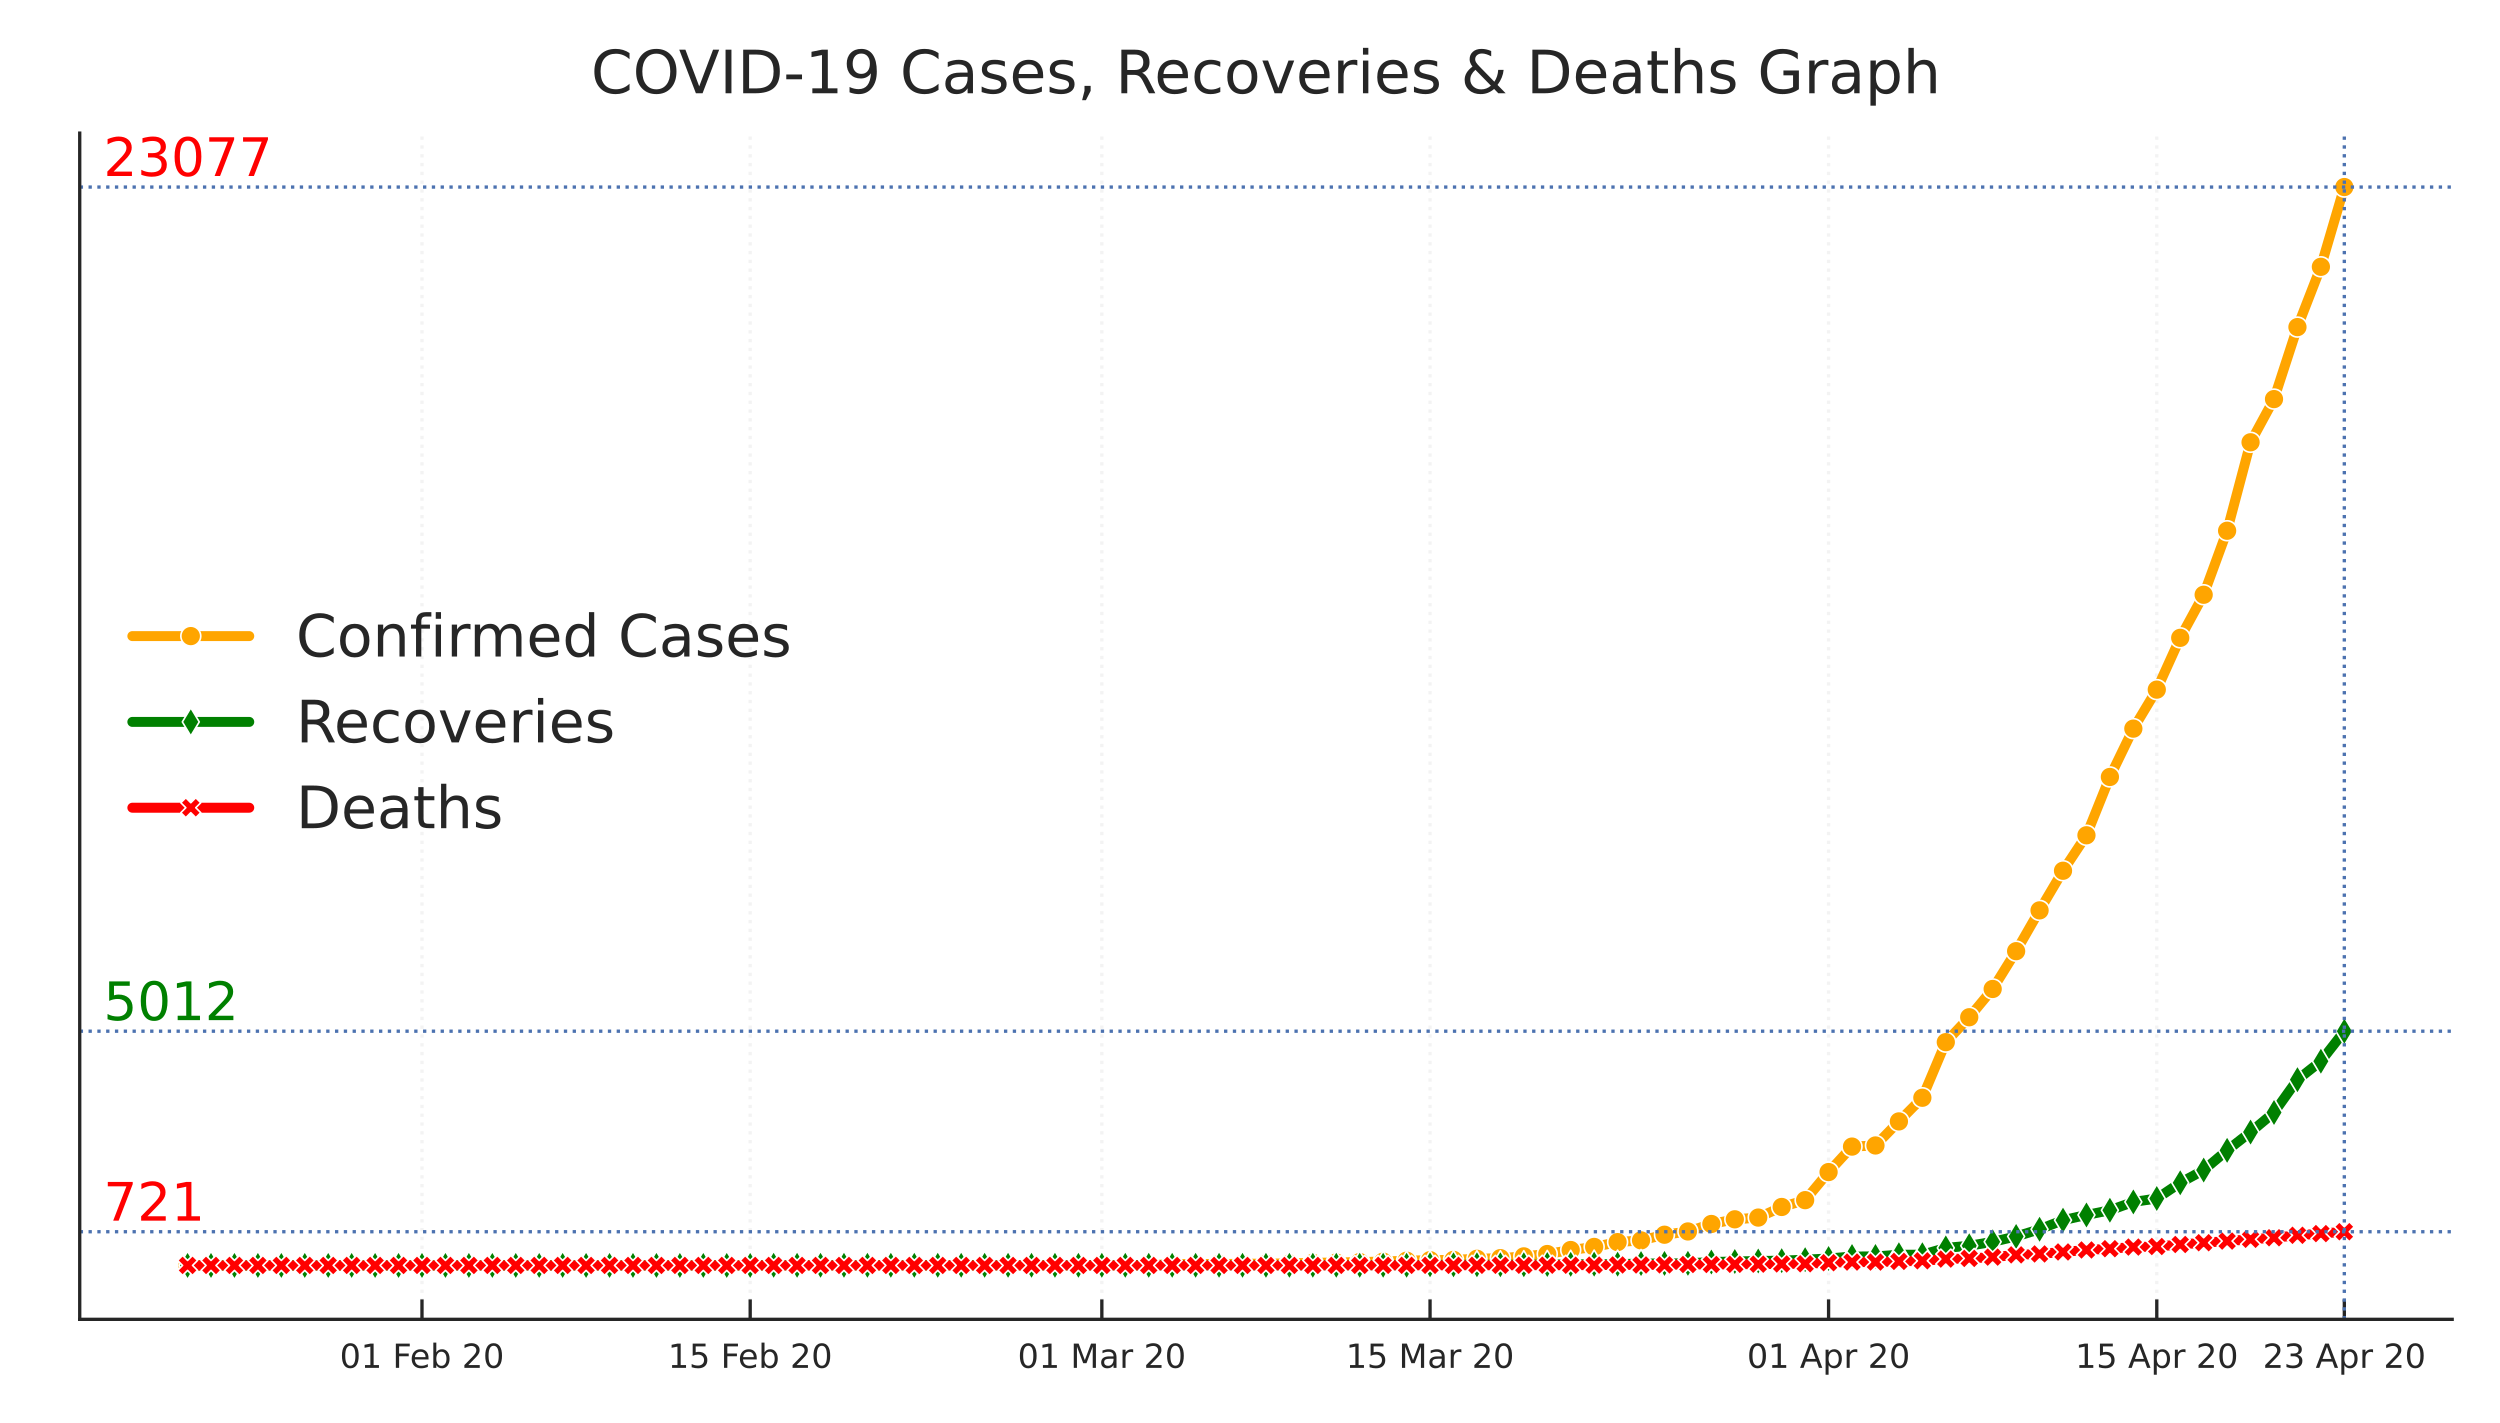 <?xml version="1.0" encoding="utf-8" standalone="no"?>
<!DOCTYPE svg PUBLIC "-//W3C//DTD SVG 1.1//EN"
  "http://www.w3.org/Graphics/SVG/1.1/DTD/svg11.dtd">
<!-- Created with matplotlib (https://matplotlib.org/) -->
<svg height="214.138pt" version="1.1" viewBox="0 0 376.32 214.138" width="376.32pt" xmlns="http://www.w3.org/2000/svg" xmlns:xlink="http://www.w3.org/1999/xlink">
 <defs>
  <style type="text/css">
*{stroke-linecap:butt;stroke-linejoin:round;}
  </style>
 </defs>
 <g id="figure_1">
  <g id="patch_1">
   <path d="M 0 214.138 
L 376.32 214.138 
L 376.32 0 
L 0 0 
z
" style="fill:#ffffff;"/>
  </g>
  <g id="axes_1">
   <g id="patch_2">
    <path d="M 12 198.599 
L 369.12 198.599 
L 369.12 20.039 
L 12 20.039 
z
" style="fill:#ffffff;"/>
   </g>
   <g id="matplotlib.axis_1">
    <g id="xtick_1">
     <g id="line2d_1">
      <path clip-path="url(#p86535948f0)" d="M 63.521 198.599 
L 63.521 20.039 
" style="fill:none;stroke:#f3f3f3;stroke-dasharray:0.5,0.825;stroke-dashoffset:0;stroke-width:0.5;"/>
     </g>
     <g id="line2d_2">
      <defs>
       <path d="M 0 0 
L 0 -3 
" id="mf903704a9f" style="stroke:#262626;stroke-width:0.5;"/>
      </defs>
      <g>
       <use style="fill:#262626;stroke:#262626;stroke-width:0.5;" x="63.521" xlink:href="#mf903704a9f" y="198.599"/>
      </g>
     </g>
     <g id="text_1">
      <!-- 01 Feb 20 -->
      <defs>
       <path d="M 31.781 66.406 
Q 24.172 66.406 20.328 58.906 
Q 16.5 51.422 16.5 36.375 
Q 16.5 21.391 20.328 13.891 
Q 24.172 6.391 31.781 6.391 
Q 39.453 6.391 43.281 13.891 
Q 47.125 21.391 47.125 36.375 
Q 47.125 51.422 43.281 58.906 
Q 39.453 66.406 31.781 66.406 
z
M 31.781 74.219 
Q 44.047 74.219 50.516 64.516 
Q 56.984 54.828 56.984 36.375 
Q 56.984 17.969 50.516 8.266 
Q 44.047 -1.422 31.781 -1.422 
Q 19.531 -1.422 13.062 8.266 
Q 6.594 17.969 6.594 36.375 
Q 6.594 54.828 13.062 64.516 
Q 19.531 74.219 31.781 74.219 
z
" id="DejaVuSans-48"/>
       <path d="M 12.406 8.297 
L 28.516 8.297 
L 28.516 63.922 
L 10.984 60.406 
L 10.984 69.391 
L 28.422 72.906 
L 38.281 72.906 
L 38.281 8.297 
L 54.391 8.297 
L 54.391 0 
L 12.406 0 
z
" id="DejaVuSans-49"/>
       <path id="DejaVuSans-32"/>
       <path d="M 9.812 72.906 
L 51.703 72.906 
L 51.703 64.594 
L 19.672 64.594 
L 19.672 43.109 
L 48.578 43.109 
L 48.578 34.812 
L 19.672 34.812 
L 19.672 0 
L 9.812 0 
z
" id="DejaVuSans-70"/>
       <path d="M 56.203 29.594 
L 56.203 25.203 
L 14.891 25.203 
Q 15.484 15.922 20.484 11.062 
Q 25.484 6.203 34.422 6.203 
Q 39.594 6.203 44.453 7.469 
Q 49.312 8.734 54.109 11.281 
L 54.109 2.781 
Q 49.266 0.734 44.188 -0.344 
Q 39.109 -1.422 33.891 -1.422 
Q 20.797 -1.422 13.156 6.188 
Q 5.516 13.812 5.516 26.812 
Q 5.516 40.234 12.766 48.109 
Q 20.016 56 32.328 56 
Q 43.359 56 49.781 48.891 
Q 56.203 41.797 56.203 29.594 
z
M 47.219 32.234 
Q 47.125 39.594 43.094 43.984 
Q 39.062 48.391 32.422 48.391 
Q 24.906 48.391 20.391 44.141 
Q 15.875 39.891 15.188 32.172 
z
" id="DejaVuSans-101"/>
       <path d="M 48.688 27.297 
Q 48.688 37.203 44.609 42.844 
Q 40.531 48.484 33.406 48.484 
Q 26.266 48.484 22.188 42.844 
Q 18.109 37.203 18.109 27.297 
Q 18.109 17.391 22.188 11.75 
Q 26.266 6.109 33.406 6.109 
Q 40.531 6.109 44.609 11.75 
Q 48.688 17.391 48.688 27.297 
z
M 18.109 46.391 
Q 20.953 51.266 25.266 53.625 
Q 29.594 56 35.594 56 
Q 45.562 56 51.781 48.094 
Q 58.016 40.188 58.016 27.297 
Q 58.016 14.406 51.781 6.484 
Q 45.562 -1.422 35.594 -1.422 
Q 29.594 -1.422 25.266 0.953 
Q 20.953 3.328 18.109 8.203 
L 18.109 0 
L 9.078 0 
L 9.078 75.984 
L 18.109 75.984 
z
" id="DejaVuSans-98"/>
       <path d="M 19.188 8.297 
L 53.609 8.297 
L 53.609 0 
L 7.328 0 
L 7.328 8.297 
Q 12.938 14.109 22.625 23.891 
Q 32.328 33.688 34.812 36.531 
Q 39.547 41.844 41.422 45.531 
Q 43.312 49.219 43.312 52.781 
Q 43.312 58.594 39.234 62.25 
Q 35.156 65.922 28.609 65.922 
Q 23.969 65.922 18.812 64.312 
Q 13.672 62.703 7.812 59.422 
L 7.812 69.391 
Q 13.766 71.781 18.938 73 
Q 24.125 74.219 28.422 74.219 
Q 39.75 74.219 46.484 68.547 
Q 53.219 62.891 53.219 53.422 
Q 53.219 48.922 51.531 44.891 
Q 49.859 40.875 45.406 35.406 
Q 44.188 33.984 37.641 27.219 
Q 31.109 20.453 19.188 8.297 
z
" id="DejaVuSans-50"/>
      </defs>
      <g style="fill:#262626;" transform="translate(51.144 205.898)scale(0.05 -0.05)">
       <use xlink:href="#DejaVuSans-48"/>
       <use x="63.623" xlink:href="#DejaVuSans-49"/>
       <use x="127.246" xlink:href="#DejaVuSans-32"/>
       <use x="159.033" xlink:href="#DejaVuSans-70"/>
       <use x="211.053" xlink:href="#DejaVuSans-101"/>
       <use x="272.576" xlink:href="#DejaVuSans-98"/>
       <use x="336.053" xlink:href="#DejaVuSans-32"/>
       <use x="367.84" xlink:href="#DejaVuSans-50"/>
       <use x="431.463" xlink:href="#DejaVuSans-48"/>
      </g>
     </g>
    </g>
    <g id="xtick_2">
     <g id="line2d_3">
      <path clip-path="url(#p86535948f0)" d="M 112.925 198.599 
L 112.925 20.039 
" style="fill:none;stroke:#f3f3f3;stroke-dasharray:0.5,0.825;stroke-dashoffset:0;stroke-width:0.5;"/>
     </g>
     <g id="line2d_4">
      <g>
       <use style="fill:#262626;stroke:#262626;stroke-width:0.5;" x="112.925" xlink:href="#mf903704a9f" y="198.599"/>
      </g>
     </g>
     <g id="text_2">
      <!-- 15 Feb 20 -->
      <defs>
       <path d="M 10.797 72.906 
L 49.516 72.906 
L 49.516 64.594 
L 19.828 64.594 
L 19.828 46.734 
Q 21.969 47.469 24.109 47.828 
Q 26.266 48.188 28.422 48.188 
Q 40.625 48.188 47.75 41.5 
Q 54.891 34.812 54.891 23.391 
Q 54.891 11.625 47.562 5.094 
Q 40.234 -1.422 26.906 -1.422 
Q 22.312 -1.422 17.547 -0.641 
Q 12.797 0.141 7.719 1.703 
L 7.719 11.625 
Q 12.109 9.234 16.797 8.062 
Q 21.484 6.891 26.703 6.891 
Q 35.156 6.891 40.078 11.328 
Q 45.016 15.766 45.016 23.391 
Q 45.016 31 40.078 35.438 
Q 35.156 39.891 26.703 39.891 
Q 22.75 39.891 18.812 39.016 
Q 14.891 38.141 10.797 36.281 
z
" id="DejaVuSans-53"/>
      </defs>
      <g style="fill:#262626;" transform="translate(100.548 205.898)scale(0.05 -0.05)">
       <use xlink:href="#DejaVuSans-49"/>
       <use x="63.623" xlink:href="#DejaVuSans-53"/>
       <use x="127.246" xlink:href="#DejaVuSans-32"/>
       <use x="159.033" xlink:href="#DejaVuSans-70"/>
       <use x="211.053" xlink:href="#DejaVuSans-101"/>
       <use x="272.576" xlink:href="#DejaVuSans-98"/>
       <use x="336.053" xlink:href="#DejaVuSans-32"/>
       <use x="367.84" xlink:href="#DejaVuSans-50"/>
       <use x="431.463" xlink:href="#DejaVuSans-48"/>
      </g>
     </g>
    </g>
    <g id="xtick_3">
     <g id="line2d_5">
      <path clip-path="url(#p86535948f0)" d="M 165.858 198.599 
L 165.858 20.039 
" style="fill:none;stroke:#f3f3f3;stroke-dasharray:0.5,0.825;stroke-dashoffset:0;stroke-width:0.5;"/>
     </g>
     <g id="line2d_6">
      <g>
       <use style="fill:#262626;stroke:#262626;stroke-width:0.5;" x="165.858" xlink:href="#mf903704a9f" y="198.599"/>
      </g>
     </g>
     <g id="text_3">
      <!-- 01 Mar 20 -->
      <defs>
       <path d="M 9.812 72.906 
L 24.516 72.906 
L 43.109 23.297 
L 61.812 72.906 
L 76.516 72.906 
L 76.516 0 
L 66.891 0 
L 66.891 64.016 
L 48.094 14.016 
L 38.188 14.016 
L 19.391 64.016 
L 19.391 0 
L 9.812 0 
z
" id="DejaVuSans-77"/>
       <path d="M 34.281 27.484 
Q 23.391 27.484 19.188 25 
Q 14.984 22.516 14.984 16.5 
Q 14.984 11.719 18.141 8.906 
Q 21.297 6.109 26.703 6.109 
Q 34.188 6.109 38.703 11.406 
Q 43.219 16.703 43.219 25.484 
L 43.219 27.484 
z
M 52.203 31.203 
L 52.203 0 
L 43.219 0 
L 43.219 8.297 
Q 40.141 3.328 35.547 0.953 
Q 30.953 -1.422 24.312 -1.422 
Q 15.922 -1.422 10.953 3.297 
Q 6 8.016 6 15.922 
Q 6 25.141 12.172 29.828 
Q 18.359 34.516 30.609 34.516 
L 43.219 34.516 
L 43.219 35.406 
Q 43.219 41.609 39.141 45 
Q 35.062 48.391 27.688 48.391 
Q 23 48.391 18.547 47.266 
Q 14.109 46.141 10.016 43.891 
L 10.016 52.203 
Q 14.938 54.109 19.578 55.047 
Q 24.219 56 28.609 56 
Q 40.484 56 46.344 49.844 
Q 52.203 43.703 52.203 31.203 
z
" id="DejaVuSans-97"/>
       <path d="M 41.109 46.297 
Q 39.594 47.172 37.812 47.578 
Q 36.031 48 33.891 48 
Q 26.266 48 22.188 43.047 
Q 18.109 38.094 18.109 28.812 
L 18.109 0 
L 9.078 0 
L 9.078 54.688 
L 18.109 54.688 
L 18.109 46.188 
Q 20.953 51.172 25.484 53.578 
Q 30.031 56 36.531 56 
Q 37.453 56 38.578 55.875 
Q 39.703 55.766 41.062 55.516 
z
" id="DejaVuSans-114"/>
      </defs>
      <g style="fill:#262626;" transform="translate(153.19 205.898)scale(0.05 -0.05)">
       <use xlink:href="#DejaVuSans-48"/>
       <use x="63.623" xlink:href="#DejaVuSans-49"/>
       <use x="127.246" xlink:href="#DejaVuSans-32"/>
       <use x="159.033" xlink:href="#DejaVuSans-77"/>
       <use x="245.312" xlink:href="#DejaVuSans-97"/>
       <use x="306.592" xlink:href="#DejaVuSans-114"/>
       <use x="347.705" xlink:href="#DejaVuSans-32"/>
       <use x="379.492" xlink:href="#DejaVuSans-50"/>
       <use x="443.115" xlink:href="#DejaVuSans-48"/>
      </g>
     </g>
    </g>
    <g id="xtick_4">
     <g id="line2d_7">
      <path clip-path="url(#p86535948f0)" d="M 215.262 198.599 
L 215.262 20.039 
" style="fill:none;stroke:#f3f3f3;stroke-dasharray:0.5,0.825;stroke-dashoffset:0;stroke-width:0.5;"/>
     </g>
     <g id="line2d_8">
      <g>
       <use style="fill:#262626;stroke:#262626;stroke-width:0.5;" x="215.262" xlink:href="#mf903704a9f" y="198.599"/>
      </g>
     </g>
     <g id="text_4">
      <!-- 15 Mar 20 -->
      <g style="fill:#262626;" transform="translate(202.594 205.898)scale(0.05 -0.05)">
       <use xlink:href="#DejaVuSans-49"/>
       <use x="63.623" xlink:href="#DejaVuSans-53"/>
       <use x="127.246" xlink:href="#DejaVuSans-32"/>
       <use x="159.033" xlink:href="#DejaVuSans-77"/>
       <use x="245.312" xlink:href="#DejaVuSans-97"/>
       <use x="306.592" xlink:href="#DejaVuSans-114"/>
       <use x="347.705" xlink:href="#DejaVuSans-32"/>
       <use x="379.492" xlink:href="#DejaVuSans-50"/>
       <use x="443.115" xlink:href="#DejaVuSans-48"/>
      </g>
     </g>
    </g>
    <g id="xtick_5">
     <g id="line2d_9">
      <path clip-path="url(#p86535948f0)" d="M 275.252 198.599 
L 275.252 20.039 
" style="fill:none;stroke:#f3f3f3;stroke-dasharray:0.5,0.825;stroke-dashoffset:0;stroke-width:0.5;"/>
     </g>
     <g id="line2d_10">
      <g>
       <use style="fill:#262626;stroke:#262626;stroke-width:0.5;" x="275.252" xlink:href="#mf903704a9f" y="198.599"/>
      </g>
     </g>
     <g id="text_5">
      <!-- 01 Apr 20 -->
      <defs>
       <path d="M 34.188 63.188 
L 20.797 26.906 
L 47.609 26.906 
z
M 28.609 72.906 
L 39.797 72.906 
L 67.578 0 
L 57.328 0 
L 50.688 18.703 
L 17.828 18.703 
L 11.188 0 
L 0.781 0 
z
" id="DejaVuSans-65"/>
       <path d="M 18.109 8.203 
L 18.109 -20.797 
L 9.078 -20.797 
L 9.078 54.688 
L 18.109 54.688 
L 18.109 46.391 
Q 20.953 51.266 25.266 53.625 
Q 29.594 56 35.594 56 
Q 45.562 56 51.781 48.094 
Q 58.016 40.188 58.016 27.297 
Q 58.016 14.406 51.781 6.484 
Q 45.562 -1.422 35.594 -1.422 
Q 29.594 -1.422 25.266 0.953 
Q 20.953 3.328 18.109 8.203 
z
M 48.688 27.297 
Q 48.688 37.203 44.609 42.844 
Q 40.531 48.484 33.406 48.484 
Q 26.266 48.484 22.188 42.844 
Q 18.109 37.203 18.109 27.297 
Q 18.109 17.391 22.188 11.75 
Q 26.266 6.109 33.406 6.109 
Q 40.531 6.109 44.609 11.75 
Q 48.688 17.391 48.688 27.297 
z
" id="DejaVuSans-112"/>
      </defs>
      <g style="fill:#262626;" transform="translate(262.976 205.898)scale(0.05 -0.05)">
       <use xlink:href="#DejaVuSans-48"/>
       <use x="63.623" xlink:href="#DejaVuSans-49"/>
       <use x="127.246" xlink:href="#DejaVuSans-32"/>
       <use x="159.033" xlink:href="#DejaVuSans-65"/>
       <use x="227.441" xlink:href="#DejaVuSans-112"/>
       <use x="290.918" xlink:href="#DejaVuSans-114"/>
       <use x="332.031" xlink:href="#DejaVuSans-32"/>
       <use x="363.818" xlink:href="#DejaVuSans-50"/>
       <use x="427.441" xlink:href="#DejaVuSans-48"/>
      </g>
     </g>
    </g>
    <g id="xtick_6">
     <g id="line2d_11">
      <path clip-path="url(#p86535948f0)" d="M 324.656 198.599 
L 324.656 20.039 
" style="fill:none;stroke:#f3f3f3;stroke-dasharray:0.5,0.825;stroke-dashoffset:0;stroke-width:0.5;"/>
     </g>
     <g id="line2d_12">
      <g>
       <use style="fill:#262626;stroke:#262626;stroke-width:0.5;" x="324.656" xlink:href="#mf903704a9f" y="198.599"/>
      </g>
     </g>
     <g id="text_6">
      <!-- 15 Apr 20 -->
      <g style="fill:#262626;" transform="translate(312.38 205.898)scale(0.05 -0.05)">
       <use xlink:href="#DejaVuSans-49"/>
       <use x="63.623" xlink:href="#DejaVuSans-53"/>
       <use x="127.246" xlink:href="#DejaVuSans-32"/>
       <use x="159.033" xlink:href="#DejaVuSans-65"/>
       <use x="227.441" xlink:href="#DejaVuSans-112"/>
       <use x="290.918" xlink:href="#DejaVuSans-114"/>
       <use x="332.031" xlink:href="#DejaVuSans-32"/>
       <use x="363.818" xlink:href="#DejaVuSans-50"/>
       <use x="427.441" xlink:href="#DejaVuSans-48"/>
      </g>
     </g>
    </g>
    <g id="xtick_7">
     <g id="line2d_13">
      <path clip-path="url(#p86535948f0)" d="M 352.887 198.599 
L 352.887 20.039 
" style="fill:none;stroke:#f3f3f3;stroke-dasharray:0.5,0.825;stroke-dashoffset:0;stroke-width:0.5;"/>
     </g>
     <g id="line2d_14">
      <g>
       <use style="fill:#262626;stroke:#262626;stroke-width:0.5;" x="352.887" xlink:href="#mf903704a9f" y="198.599"/>
      </g>
     </g>
     <g id="text_7">
      <!-- 23 Apr 20 -->
      <defs>
       <path d="M 40.578 39.312 
Q 47.656 37.797 51.625 33 
Q 55.609 28.219 55.609 21.188 
Q 55.609 10.406 48.188 4.484 
Q 40.766 -1.422 27.094 -1.422 
Q 22.516 -1.422 17.656 -0.516 
Q 12.797 0.391 7.625 2.203 
L 7.625 11.719 
Q 11.719 9.328 16.594 8.109 
Q 21.484 6.891 26.812 6.891 
Q 36.078 6.891 40.938 10.547 
Q 45.797 14.203 45.797 21.188 
Q 45.797 27.641 41.281 31.266 
Q 36.766 34.906 28.719 34.906 
L 20.219 34.906 
L 20.219 43.016 
L 29.109 43.016 
Q 36.375 43.016 40.234 45.922 
Q 44.094 48.828 44.094 54.297 
Q 44.094 59.906 40.109 62.906 
Q 36.141 65.922 28.719 65.922 
Q 24.656 65.922 20.016 65.031 
Q 15.375 64.156 9.812 62.312 
L 9.812 71.094 
Q 15.438 72.656 20.344 73.438 
Q 25.25 74.219 29.594 74.219 
Q 40.828 74.219 47.359 69.109 
Q 53.906 64.016 53.906 55.328 
Q 53.906 49.266 50.438 45.094 
Q 46.969 40.922 40.578 39.312 
z
" id="DejaVuSans-51"/>
      </defs>
      <g style="fill:#262626;" transform="translate(340.611 205.898)scale(0.05 -0.05)">
       <use xlink:href="#DejaVuSans-50"/>
       <use x="63.623" xlink:href="#DejaVuSans-51"/>
       <use x="127.246" xlink:href="#DejaVuSans-32"/>
       <use x="159.033" xlink:href="#DejaVuSans-65"/>
       <use x="227.441" xlink:href="#DejaVuSans-112"/>
       <use x="290.918" xlink:href="#DejaVuSans-114"/>
       <use x="332.031" xlink:href="#DejaVuSans-32"/>
       <use x="363.818" xlink:href="#DejaVuSans-50"/>
       <use x="427.441" xlink:href="#DejaVuSans-48"/>
      </g>
     </g>
    </g>
   </g>
   <g id="line2d_15">
    <path clip-path="url(#p86535948f0)" d="M 28.233 190.482 
L 31.762 190.482 
L 35.29 190.482 
L 38.819 190.482 
L 42.348 190.482 
L 45.877 190.482 
L 49.406 190.482 
L 52.935 190.482 
L 56.464 190.475 
L 59.992 190.475 
L 63.521 190.475 
L 67.05 190.468 
L 70.579 190.461 
L 74.108 190.461 
L 77.637 190.461 
L 81.166 190.461 
L 84.694 190.461 
L 88.223 190.461 
L 91.752 190.461 
L 95.281 190.461 
L 98.81 190.461 
L 102.339 190.461 
L 105.868 190.461 
L 109.396 190.461 
L 112.925 190.461 
L 116.454 190.461 
L 119.983 190.461 
L 123.512 190.461 
L 127.041 190.461 
L 130.569 190.461 
L 134.098 190.461 
L 137.627 190.461 
L 141.156 190.461 
L 144.685 190.461 
L 148.214 190.461 
L 151.743 190.461 
L 155.271 190.461 
L 158.8 190.461 
L 162.329 190.461 
L 165.858 190.461 
L 169.387 190.447 
L 172.916 190.447 
L 176.445 190.285 
L 179.973 190.271 
L 183.502 190.264 
L 187.031 190.243 
L 190.56 190.208 
L 194.089 190.18 
L 197.618 190.088 
L 201.147 190.046 
L 204.675 189.969 
L 208.204 189.905 
L 211.733 189.765 
L 215.262 189.687 
L 218.791 189.645 
L 222.32 189.483 
L 225.849 189.385 
L 229.377 189.118 
L 232.906 188.766 
L 236.435 188.161 
L 239.964 187.697 
L 243.493 186.972 
L 247.022 186.712 
L 250.551 185.861 
L 254.079 185.368 
L 257.608 184.243 
L 261.137 183.54 
L 264.666 183.279 
L 268.195 181.682 
L 271.724 180.656 
L 275.252 176.428 
L 278.781 172.594 
L 282.31 172.426 
L 285.839 168.803 
L 289.368 165.244 
L 292.897 156.873 
L 296.426 153.124 
L 299.954 148.868 
L 303.483 143.178 
L 307.012 137.037 
L 310.541 131.072 
L 314.07 125.733 
L 317.599 116.954 
L 321.128 109.681 
L 324.656 103.807 
L 328.185 96.013 
L 331.714 89.528 
L 335.243 79.891 
L 338.772 66.576 
L 342.301 60.076 
L 345.83 49.236 
L 349.358 40.162 
L 352.887 28.155 
" style="fill:none;stroke:#ffa500;stroke-linecap:round;stroke-width:1.5;"/>
    <defs>
     <path d="M 0 1.5 
C 0.398 1.5 0.779 1.342 1.061 1.061 
C 1.342 0.779 1.5 0.398 1.5 0 
C 1.5 -0.398 1.342 -0.779 1.061 -1.061 
C 0.779 -1.342 0.398 -1.5 0 -1.5 
C -0.398 -1.5 -0.779 -1.342 -1.061 -1.061 
C -1.342 -0.779 -1.5 -0.398 -1.5 0 
C -1.5 0.398 -1.342 0.779 -1.061 1.061 
C -0.779 1.342 -0.398 1.5 0 1.5 
z
" id="mfdd929cd55" style="stroke:#ffffff;stroke-width:0.25;"/>
    </defs>
    <g clip-path="url(#p86535948f0)">
     <use style="fill:#ffa500;stroke:#ffffff;stroke-width:0.25;" x="28.233" xlink:href="#mfdd929cd55" y="190.482"/>
     <use style="fill:#ffa500;stroke:#ffffff;stroke-width:0.25;" x="31.762" xlink:href="#mfdd929cd55" y="190.482"/>
     <use style="fill:#ffa500;stroke:#ffffff;stroke-width:0.25;" x="35.29" xlink:href="#mfdd929cd55" y="190.482"/>
     <use style="fill:#ffa500;stroke:#ffffff;stroke-width:0.25;" x="38.819" xlink:href="#mfdd929cd55" y="190.482"/>
     <use style="fill:#ffa500;stroke:#ffffff;stroke-width:0.25;" x="42.348" xlink:href="#mfdd929cd55" y="190.482"/>
     <use style="fill:#ffa500;stroke:#ffffff;stroke-width:0.25;" x="45.877" xlink:href="#mfdd929cd55" y="190.482"/>
     <use style="fill:#ffa500;stroke:#ffffff;stroke-width:0.25;" x="49.406" xlink:href="#mfdd929cd55" y="190.482"/>
     <use style="fill:#ffa500;stroke:#ffffff;stroke-width:0.25;" x="52.935" xlink:href="#mfdd929cd55" y="190.482"/>
     <use style="fill:#ffa500;stroke:#ffffff;stroke-width:0.25;" x="56.464" xlink:href="#mfdd929cd55" y="190.475"/>
     <use style="fill:#ffa500;stroke:#ffffff;stroke-width:0.25;" x="59.992" xlink:href="#mfdd929cd55" y="190.475"/>
     <use style="fill:#ffa500;stroke:#ffffff;stroke-width:0.25;" x="63.521" xlink:href="#mfdd929cd55" y="190.475"/>
     <use style="fill:#ffa500;stroke:#ffffff;stroke-width:0.25;" x="67.05" xlink:href="#mfdd929cd55" y="190.468"/>
     <use style="fill:#ffa500;stroke:#ffffff;stroke-width:0.25;" x="70.579" xlink:href="#mfdd929cd55" y="190.461"/>
     <use style="fill:#ffa500;stroke:#ffffff;stroke-width:0.25;" x="74.108" xlink:href="#mfdd929cd55" y="190.461"/>
     <use style="fill:#ffa500;stroke:#ffffff;stroke-width:0.25;" x="77.637" xlink:href="#mfdd929cd55" y="190.461"/>
     <use style="fill:#ffa500;stroke:#ffffff;stroke-width:0.25;" x="81.166" xlink:href="#mfdd929cd55" y="190.461"/>
     <use style="fill:#ffa500;stroke:#ffffff;stroke-width:0.25;" x="84.694" xlink:href="#mfdd929cd55" y="190.461"/>
     <use style="fill:#ffa500;stroke:#ffffff;stroke-width:0.25;" x="88.223" xlink:href="#mfdd929cd55" y="190.461"/>
     <use style="fill:#ffa500;stroke:#ffffff;stroke-width:0.25;" x="91.752" xlink:href="#mfdd929cd55" y="190.461"/>
     <use style="fill:#ffa500;stroke:#ffffff;stroke-width:0.25;" x="95.281" xlink:href="#mfdd929cd55" y="190.461"/>
     <use style="fill:#ffa500;stroke:#ffffff;stroke-width:0.25;" x="98.81" xlink:href="#mfdd929cd55" y="190.461"/>
     <use style="fill:#ffa500;stroke:#ffffff;stroke-width:0.25;" x="102.339" xlink:href="#mfdd929cd55" y="190.461"/>
     <use style="fill:#ffa500;stroke:#ffffff;stroke-width:0.25;" x="105.868" xlink:href="#mfdd929cd55" y="190.461"/>
     <use style="fill:#ffa500;stroke:#ffffff;stroke-width:0.25;" x="109.396" xlink:href="#mfdd929cd55" y="190.461"/>
     <use style="fill:#ffa500;stroke:#ffffff;stroke-width:0.25;" x="112.925" xlink:href="#mfdd929cd55" y="190.461"/>
     <use style="fill:#ffa500;stroke:#ffffff;stroke-width:0.25;" x="116.454" xlink:href="#mfdd929cd55" y="190.461"/>
     <use style="fill:#ffa500;stroke:#ffffff;stroke-width:0.25;" x="119.983" xlink:href="#mfdd929cd55" y="190.461"/>
     <use style="fill:#ffa500;stroke:#ffffff;stroke-width:0.25;" x="123.512" xlink:href="#mfdd929cd55" y="190.461"/>
     <use style="fill:#ffa500;stroke:#ffffff;stroke-width:0.25;" x="127.041" xlink:href="#mfdd929cd55" y="190.461"/>
     <use style="fill:#ffa500;stroke:#ffffff;stroke-width:0.25;" x="130.569" xlink:href="#mfdd929cd55" y="190.461"/>
     <use style="fill:#ffa500;stroke:#ffffff;stroke-width:0.25;" x="134.098" xlink:href="#mfdd929cd55" y="190.461"/>
     <use style="fill:#ffa500;stroke:#ffffff;stroke-width:0.25;" x="137.627" xlink:href="#mfdd929cd55" y="190.461"/>
     <use style="fill:#ffa500;stroke:#ffffff;stroke-width:0.25;" x="141.156" xlink:href="#mfdd929cd55" y="190.461"/>
     <use style="fill:#ffa500;stroke:#ffffff;stroke-width:0.25;" x="144.685" xlink:href="#mfdd929cd55" y="190.461"/>
     <use style="fill:#ffa500;stroke:#ffffff;stroke-width:0.25;" x="148.214" xlink:href="#mfdd929cd55" y="190.461"/>
     <use style="fill:#ffa500;stroke:#ffffff;stroke-width:0.25;" x="151.743" xlink:href="#mfdd929cd55" y="190.461"/>
     <use style="fill:#ffa500;stroke:#ffffff;stroke-width:0.25;" x="155.271" xlink:href="#mfdd929cd55" y="190.461"/>
     <use style="fill:#ffa500;stroke:#ffffff;stroke-width:0.25;" x="158.8" xlink:href="#mfdd929cd55" y="190.461"/>
     <use style="fill:#ffa500;stroke:#ffffff;stroke-width:0.25;" x="162.329" xlink:href="#mfdd929cd55" y="190.461"/>
     <use style="fill:#ffa500;stroke:#ffffff;stroke-width:0.25;" x="165.858" xlink:href="#mfdd929cd55" y="190.461"/>
     <use style="fill:#ffa500;stroke:#ffffff;stroke-width:0.25;" x="169.387" xlink:href="#mfdd929cd55" y="190.447"/>
     <use style="fill:#ffa500;stroke:#ffffff;stroke-width:0.25;" x="172.916" xlink:href="#mfdd929cd55" y="190.447"/>
     <use style="fill:#ffa500;stroke:#ffffff;stroke-width:0.25;" x="176.445" xlink:href="#mfdd929cd55" y="190.285"/>
     <use style="fill:#ffa500;stroke:#ffffff;stroke-width:0.25;" x="179.973" xlink:href="#mfdd929cd55" y="190.271"/>
     <use style="fill:#ffa500;stroke:#ffffff;stroke-width:0.25;" x="183.502" xlink:href="#mfdd929cd55" y="190.264"/>
     <use style="fill:#ffa500;stroke:#ffffff;stroke-width:0.25;" x="187.031" xlink:href="#mfdd929cd55" y="190.243"/>
     <use style="fill:#ffa500;stroke:#ffffff;stroke-width:0.25;" x="190.56" xlink:href="#mfdd929cd55" y="190.208"/>
     <use style="fill:#ffa500;stroke:#ffffff;stroke-width:0.25;" x="194.089" xlink:href="#mfdd929cd55" y="190.18"/>
     <use style="fill:#ffa500;stroke:#ffffff;stroke-width:0.25;" x="197.618" xlink:href="#mfdd929cd55" y="190.088"/>
     <use style="fill:#ffa500;stroke:#ffffff;stroke-width:0.25;" x="201.147" xlink:href="#mfdd929cd55" y="190.046"/>
     <use style="fill:#ffa500;stroke:#ffffff;stroke-width:0.25;" x="204.675" xlink:href="#mfdd929cd55" y="189.969"/>
     <use style="fill:#ffa500;stroke:#ffffff;stroke-width:0.25;" x="208.204" xlink:href="#mfdd929cd55" y="189.905"/>
     <use style="fill:#ffa500;stroke:#ffffff;stroke-width:0.25;" x="211.733" xlink:href="#mfdd929cd55" y="189.765"/>
     <use style="fill:#ffa500;stroke:#ffffff;stroke-width:0.25;" x="215.262" xlink:href="#mfdd929cd55" y="189.687"/>
     <use style="fill:#ffa500;stroke:#ffffff;stroke-width:0.25;" x="218.791" xlink:href="#mfdd929cd55" y="189.645"/>
     <use style="fill:#ffa500;stroke:#ffffff;stroke-width:0.25;" x="222.32" xlink:href="#mfdd929cd55" y="189.483"/>
     <use style="fill:#ffa500;stroke:#ffffff;stroke-width:0.25;" x="225.849" xlink:href="#mfdd929cd55" y="189.385"/>
     <use style="fill:#ffa500;stroke:#ffffff;stroke-width:0.25;" x="229.377" xlink:href="#mfdd929cd55" y="189.118"/>
     <use style="fill:#ffa500;stroke:#ffffff;stroke-width:0.25;" x="232.906" xlink:href="#mfdd929cd55" y="188.766"/>
     <use style="fill:#ffa500;stroke:#ffffff;stroke-width:0.25;" x="236.435" xlink:href="#mfdd929cd55" y="188.161"/>
     <use style="fill:#ffa500;stroke:#ffffff;stroke-width:0.25;" x="239.964" xlink:href="#mfdd929cd55" y="187.697"/>
     <use style="fill:#ffa500;stroke:#ffffff;stroke-width:0.25;" x="243.493" xlink:href="#mfdd929cd55" y="186.972"/>
     <use style="fill:#ffa500;stroke:#ffffff;stroke-width:0.25;" x="247.022" xlink:href="#mfdd929cd55" y="186.712"/>
     <use style="fill:#ffa500;stroke:#ffffff;stroke-width:0.25;" x="250.551" xlink:href="#mfdd929cd55" y="185.861"/>
     <use style="fill:#ffa500;stroke:#ffffff;stroke-width:0.25;" x="254.079" xlink:href="#mfdd929cd55" y="185.368"/>
     <use style="fill:#ffa500;stroke:#ffffff;stroke-width:0.25;" x="257.608" xlink:href="#mfdd929cd55" y="184.243"/>
     <use style="fill:#ffa500;stroke:#ffffff;stroke-width:0.25;" x="261.137" xlink:href="#mfdd929cd55" y="183.54"/>
     <use style="fill:#ffa500;stroke:#ffffff;stroke-width:0.25;" x="264.666" xlink:href="#mfdd929cd55" y="183.279"/>
     <use style="fill:#ffa500;stroke:#ffffff;stroke-width:0.25;" x="268.195" xlink:href="#mfdd929cd55" y="181.682"/>
     <use style="fill:#ffa500;stroke:#ffffff;stroke-width:0.25;" x="271.724" xlink:href="#mfdd929cd55" y="180.656"/>
     <use style="fill:#ffa500;stroke:#ffffff;stroke-width:0.25;" x="275.252" xlink:href="#mfdd929cd55" y="176.428"/>
     <use style="fill:#ffa500;stroke:#ffffff;stroke-width:0.25;" x="278.781" xlink:href="#mfdd929cd55" y="172.594"/>
     <use style="fill:#ffa500;stroke:#ffffff;stroke-width:0.25;" x="282.31" xlink:href="#mfdd929cd55" y="172.426"/>
     <use style="fill:#ffa500;stroke:#ffffff;stroke-width:0.25;" x="285.839" xlink:href="#mfdd929cd55" y="168.803"/>
     <use style="fill:#ffa500;stroke:#ffffff;stroke-width:0.25;" x="289.368" xlink:href="#mfdd929cd55" y="165.244"/>
     <use style="fill:#ffa500;stroke:#ffffff;stroke-width:0.25;" x="292.897" xlink:href="#mfdd929cd55" y="156.873"/>
     <use style="fill:#ffa500;stroke:#ffffff;stroke-width:0.25;" x="296.426" xlink:href="#mfdd929cd55" y="153.124"/>
     <use style="fill:#ffa500;stroke:#ffffff;stroke-width:0.25;" x="299.954" xlink:href="#mfdd929cd55" y="148.868"/>
     <use style="fill:#ffa500;stroke:#ffffff;stroke-width:0.25;" x="303.483" xlink:href="#mfdd929cd55" y="143.178"/>
     <use style="fill:#ffa500;stroke:#ffffff;stroke-width:0.25;" x="307.012" xlink:href="#mfdd929cd55" y="137.037"/>
     <use style="fill:#ffa500;stroke:#ffffff;stroke-width:0.25;" x="310.541" xlink:href="#mfdd929cd55" y="131.072"/>
     <use style="fill:#ffa500;stroke:#ffffff;stroke-width:0.25;" x="314.07" xlink:href="#mfdd929cd55" y="125.733"/>
     <use style="fill:#ffa500;stroke:#ffffff;stroke-width:0.25;" x="317.599" xlink:href="#mfdd929cd55" y="116.954"/>
     <use style="fill:#ffa500;stroke:#ffffff;stroke-width:0.25;" x="321.128" xlink:href="#mfdd929cd55" y="109.681"/>
     <use style="fill:#ffa500;stroke:#ffffff;stroke-width:0.25;" x="324.656" xlink:href="#mfdd929cd55" y="103.807"/>
     <use style="fill:#ffa500;stroke:#ffffff;stroke-width:0.25;" x="328.185" xlink:href="#mfdd929cd55" y="96.013"/>
     <use style="fill:#ffa500;stroke:#ffffff;stroke-width:0.25;" x="331.714" xlink:href="#mfdd929cd55" y="89.528"/>
     <use style="fill:#ffa500;stroke:#ffffff;stroke-width:0.25;" x="335.243" xlink:href="#mfdd929cd55" y="79.891"/>
     <use style="fill:#ffa500;stroke:#ffffff;stroke-width:0.25;" x="338.772" xlink:href="#mfdd929cd55" y="66.576"/>
     <use style="fill:#ffa500;stroke:#ffffff;stroke-width:0.25;" x="342.301" xlink:href="#mfdd929cd55" y="60.076"/>
     <use style="fill:#ffa500;stroke:#ffffff;stroke-width:0.25;" x="345.83" xlink:href="#mfdd929cd55" y="49.236"/>
     <use style="fill:#ffa500;stroke:#ffffff;stroke-width:0.25;" x="349.358" xlink:href="#mfdd929cd55" y="40.162"/>
     <use style="fill:#ffa500;stroke:#ffffff;stroke-width:0.25;" x="352.887" xlink:href="#mfdd929cd55" y="28.155"/>
    </g>
   </g>
   <g id="line2d_16">
    <path clip-path="url(#p86535948f0)" d="M 28.233 190.482 
L 31.762 190.482 
L 35.29 190.482 
L 38.819 190.482 
L 42.348 190.482 
L 45.877 190.482 
L 49.406 190.482 
L 52.935 190.482 
L 56.464 190.482 
L 59.992 190.482 
L 63.521 190.482 
L 67.05 190.482 
L 70.579 190.482 
L 74.108 190.482 
L 77.637 190.482 
L 81.166 190.482 
L 84.694 190.482 
L 88.223 190.482 
L 91.752 190.482 
L 95.281 190.482 
L 98.81 190.482 
L 102.339 190.482 
L 105.868 190.482 
L 109.396 190.482 
L 112.925 190.482 
L 116.454 190.461 
L 119.983 190.461 
L 123.512 190.461 
L 127.041 190.461 
L 130.569 190.461 
L 134.098 190.461 
L 137.627 190.461 
L 141.156 190.461 
L 144.685 190.461 
L 148.214 190.461 
L 151.743 190.461 
L 155.271 190.461 
L 158.8 190.461 
L 162.329 190.461 
L 165.858 190.461 
L 169.387 190.461 
L 172.916 190.461 
L 176.445 190.461 
L 179.973 190.461 
L 183.502 190.461 
L 187.031 190.461 
L 190.56 190.461 
L 194.089 190.461 
L 197.618 190.454 
L 201.147 190.454 
L 204.675 190.454 
L 208.204 190.454 
L 211.733 190.454 
L 215.262 190.391 
L 218.791 190.391 
L 222.32 190.384 
L 225.849 190.384 
L 229.377 190.377 
L 232.906 190.342 
L 236.435 190.32 
L 239.964 190.292 
L 243.493 190.292 
L 247.022 190.201 
L 250.551 190.18 
L 254.079 190.166 
L 257.608 189.969 
L 261.137 189.891 
L 264.666 189.814 
L 268.195 189.765 
L 271.724 189.617 
L 275.252 189.441 
L 278.781 189.139 
L 282.31 189.132 
L 285.839 188.871 
L 289.368 188.871 
L 292.897 187.844 
L 296.426 187.521 
L 299.954 186.923 
L 303.483 186.121 
L 307.012 185.038 
L 310.541 183.666 
L 314.07 182.885 
L 317.599 182.175 
L 321.128 180.923 
L 324.656 180.409 
L 328.185 178.046 
L 331.714 176.126 
L 335.243 173.157 
L 338.772 170.407 
L 342.301 167.459 
L 345.83 162.521 
L 349.358 159.743 
L 352.887 155.227 
" style="fill:none;stroke:#008000;stroke-linecap:round;stroke-width:1.5;"/>
    <defs>
     <path d="M -0 2.121 
L 1.273 0 
L 0 -2.121 
L -1.273 -0 
z
" id="m148e78ab9a" style="stroke:#ffffff;stroke-linejoin:miter;stroke-width:0.25;"/>
    </defs>
    <g clip-path="url(#p86535948f0)">
     <use style="fill:#008000;stroke:#ffffff;stroke-linejoin:miter;stroke-width:0.25;" x="28.233" xlink:href="#m148e78ab9a" y="190.482"/>
     <use style="fill:#008000;stroke:#ffffff;stroke-linejoin:miter;stroke-width:0.25;" x="31.762" xlink:href="#m148e78ab9a" y="190.482"/>
     <use style="fill:#008000;stroke:#ffffff;stroke-linejoin:miter;stroke-width:0.25;" x="35.29" xlink:href="#m148e78ab9a" y="190.482"/>
     <use style="fill:#008000;stroke:#ffffff;stroke-linejoin:miter;stroke-width:0.25;" x="38.819" xlink:href="#m148e78ab9a" y="190.482"/>
     <use style="fill:#008000;stroke:#ffffff;stroke-linejoin:miter;stroke-width:0.25;" x="42.348" xlink:href="#m148e78ab9a" y="190.482"/>
     <use style="fill:#008000;stroke:#ffffff;stroke-linejoin:miter;stroke-width:0.25;" x="45.877" xlink:href="#m148e78ab9a" y="190.482"/>
     <use style="fill:#008000;stroke:#ffffff;stroke-linejoin:miter;stroke-width:0.25;" x="49.406" xlink:href="#m148e78ab9a" y="190.482"/>
     <use style="fill:#008000;stroke:#ffffff;stroke-linejoin:miter;stroke-width:0.25;" x="52.935" xlink:href="#m148e78ab9a" y="190.482"/>
     <use style="fill:#008000;stroke:#ffffff;stroke-linejoin:miter;stroke-width:0.25;" x="56.464" xlink:href="#m148e78ab9a" y="190.482"/>
     <use style="fill:#008000;stroke:#ffffff;stroke-linejoin:miter;stroke-width:0.25;" x="59.992" xlink:href="#m148e78ab9a" y="190.482"/>
     <use style="fill:#008000;stroke:#ffffff;stroke-linejoin:miter;stroke-width:0.25;" x="63.521" xlink:href="#m148e78ab9a" y="190.482"/>
     <use style="fill:#008000;stroke:#ffffff;stroke-linejoin:miter;stroke-width:0.25;" x="67.05" xlink:href="#m148e78ab9a" y="190.482"/>
     <use style="fill:#008000;stroke:#ffffff;stroke-linejoin:miter;stroke-width:0.25;" x="70.579" xlink:href="#m148e78ab9a" y="190.482"/>
     <use style="fill:#008000;stroke:#ffffff;stroke-linejoin:miter;stroke-width:0.25;" x="74.108" xlink:href="#m148e78ab9a" y="190.482"/>
     <use style="fill:#008000;stroke:#ffffff;stroke-linejoin:miter;stroke-width:0.25;" x="77.637" xlink:href="#m148e78ab9a" y="190.482"/>
     <use style="fill:#008000;stroke:#ffffff;stroke-linejoin:miter;stroke-width:0.25;" x="81.166" xlink:href="#m148e78ab9a" y="190.482"/>
     <use style="fill:#008000;stroke:#ffffff;stroke-linejoin:miter;stroke-width:0.25;" x="84.694" xlink:href="#m148e78ab9a" y="190.482"/>
     <use style="fill:#008000;stroke:#ffffff;stroke-linejoin:miter;stroke-width:0.25;" x="88.223" xlink:href="#m148e78ab9a" y="190.482"/>
     <use style="fill:#008000;stroke:#ffffff;stroke-linejoin:miter;stroke-width:0.25;" x="91.752" xlink:href="#m148e78ab9a" y="190.482"/>
     <use style="fill:#008000;stroke:#ffffff;stroke-linejoin:miter;stroke-width:0.25;" x="95.281" xlink:href="#m148e78ab9a" y="190.482"/>
     <use style="fill:#008000;stroke:#ffffff;stroke-linejoin:miter;stroke-width:0.25;" x="98.81" xlink:href="#m148e78ab9a" y="190.482"/>
     <use style="fill:#008000;stroke:#ffffff;stroke-linejoin:miter;stroke-width:0.25;" x="102.339" xlink:href="#m148e78ab9a" y="190.482"/>
     <use style="fill:#008000;stroke:#ffffff;stroke-linejoin:miter;stroke-width:0.25;" x="105.868" xlink:href="#m148e78ab9a" y="190.482"/>
     <use style="fill:#008000;stroke:#ffffff;stroke-linejoin:miter;stroke-width:0.25;" x="109.396" xlink:href="#m148e78ab9a" y="190.482"/>
     <use style="fill:#008000;stroke:#ffffff;stroke-linejoin:miter;stroke-width:0.25;" x="112.925" xlink:href="#m148e78ab9a" y="190.482"/>
     <use style="fill:#008000;stroke:#ffffff;stroke-linejoin:miter;stroke-width:0.25;" x="116.454" xlink:href="#m148e78ab9a" y="190.461"/>
     <use style="fill:#008000;stroke:#ffffff;stroke-linejoin:miter;stroke-width:0.25;" x="119.983" xlink:href="#m148e78ab9a" y="190.461"/>
     <use style="fill:#008000;stroke:#ffffff;stroke-linejoin:miter;stroke-width:0.25;" x="123.512" xlink:href="#m148e78ab9a" y="190.461"/>
     <use style="fill:#008000;stroke:#ffffff;stroke-linejoin:miter;stroke-width:0.25;" x="127.041" xlink:href="#m148e78ab9a" y="190.461"/>
     <use style="fill:#008000;stroke:#ffffff;stroke-linejoin:miter;stroke-width:0.25;" x="130.569" xlink:href="#m148e78ab9a" y="190.461"/>
     <use style="fill:#008000;stroke:#ffffff;stroke-linejoin:miter;stroke-width:0.25;" x="134.098" xlink:href="#m148e78ab9a" y="190.461"/>
     <use style="fill:#008000;stroke:#ffffff;stroke-linejoin:miter;stroke-width:0.25;" x="137.627" xlink:href="#m148e78ab9a" y="190.461"/>
     <use style="fill:#008000;stroke:#ffffff;stroke-linejoin:miter;stroke-width:0.25;" x="141.156" xlink:href="#m148e78ab9a" y="190.461"/>
     <use style="fill:#008000;stroke:#ffffff;stroke-linejoin:miter;stroke-width:0.25;" x="144.685" xlink:href="#m148e78ab9a" y="190.461"/>
     <use style="fill:#008000;stroke:#ffffff;stroke-linejoin:miter;stroke-width:0.25;" x="148.214" xlink:href="#m148e78ab9a" y="190.461"/>
     <use style="fill:#008000;stroke:#ffffff;stroke-linejoin:miter;stroke-width:0.25;" x="151.743" xlink:href="#m148e78ab9a" y="190.461"/>
     <use style="fill:#008000;stroke:#ffffff;stroke-linejoin:miter;stroke-width:0.25;" x="155.271" xlink:href="#m148e78ab9a" y="190.461"/>
     <use style="fill:#008000;stroke:#ffffff;stroke-linejoin:miter;stroke-width:0.25;" x="158.8" xlink:href="#m148e78ab9a" y="190.461"/>
     <use style="fill:#008000;stroke:#ffffff;stroke-linejoin:miter;stroke-width:0.25;" x="162.329" xlink:href="#m148e78ab9a" y="190.461"/>
     <use style="fill:#008000;stroke:#ffffff;stroke-linejoin:miter;stroke-width:0.25;" x="165.858" xlink:href="#m148e78ab9a" y="190.461"/>
     <use style="fill:#008000;stroke:#ffffff;stroke-linejoin:miter;stroke-width:0.25;" x="169.387" xlink:href="#m148e78ab9a" y="190.461"/>
     <use style="fill:#008000;stroke:#ffffff;stroke-linejoin:miter;stroke-width:0.25;" x="172.916" xlink:href="#m148e78ab9a" y="190.461"/>
     <use style="fill:#008000;stroke:#ffffff;stroke-linejoin:miter;stroke-width:0.25;" x="176.445" xlink:href="#m148e78ab9a" y="190.461"/>
     <use style="fill:#008000;stroke:#ffffff;stroke-linejoin:miter;stroke-width:0.25;" x="179.973" xlink:href="#m148e78ab9a" y="190.461"/>
     <use style="fill:#008000;stroke:#ffffff;stroke-linejoin:miter;stroke-width:0.25;" x="183.502" xlink:href="#m148e78ab9a" y="190.461"/>
     <use style="fill:#008000;stroke:#ffffff;stroke-linejoin:miter;stroke-width:0.25;" x="187.031" xlink:href="#m148e78ab9a" y="190.461"/>
     <use style="fill:#008000;stroke:#ffffff;stroke-linejoin:miter;stroke-width:0.25;" x="190.56" xlink:href="#m148e78ab9a" y="190.461"/>
     <use style="fill:#008000;stroke:#ffffff;stroke-linejoin:miter;stroke-width:0.25;" x="194.089" xlink:href="#m148e78ab9a" y="190.461"/>
     <use style="fill:#008000;stroke:#ffffff;stroke-linejoin:miter;stroke-width:0.25;" x="197.618" xlink:href="#m148e78ab9a" y="190.454"/>
     <use style="fill:#008000;stroke:#ffffff;stroke-linejoin:miter;stroke-width:0.25;" x="201.147" xlink:href="#m148e78ab9a" y="190.454"/>
     <use style="fill:#008000;stroke:#ffffff;stroke-linejoin:miter;stroke-width:0.25;" x="204.675" xlink:href="#m148e78ab9a" y="190.454"/>
     <use style="fill:#008000;stroke:#ffffff;stroke-linejoin:miter;stroke-width:0.25;" x="208.204" xlink:href="#m148e78ab9a" y="190.454"/>
     <use style="fill:#008000;stroke:#ffffff;stroke-linejoin:miter;stroke-width:0.25;" x="211.733" xlink:href="#m148e78ab9a" y="190.454"/>
     <use style="fill:#008000;stroke:#ffffff;stroke-linejoin:miter;stroke-width:0.25;" x="215.262" xlink:href="#m148e78ab9a" y="190.391"/>
     <use style="fill:#008000;stroke:#ffffff;stroke-linejoin:miter;stroke-width:0.25;" x="218.791" xlink:href="#m148e78ab9a" y="190.391"/>
     <use style="fill:#008000;stroke:#ffffff;stroke-linejoin:miter;stroke-width:0.25;" x="222.32" xlink:href="#m148e78ab9a" y="190.384"/>
     <use style="fill:#008000;stroke:#ffffff;stroke-linejoin:miter;stroke-width:0.25;" x="225.849" xlink:href="#m148e78ab9a" y="190.384"/>
     <use style="fill:#008000;stroke:#ffffff;stroke-linejoin:miter;stroke-width:0.25;" x="229.377" xlink:href="#m148e78ab9a" y="190.377"/>
     <use style="fill:#008000;stroke:#ffffff;stroke-linejoin:miter;stroke-width:0.25;" x="232.906" xlink:href="#m148e78ab9a" y="190.342"/>
     <use style="fill:#008000;stroke:#ffffff;stroke-linejoin:miter;stroke-width:0.25;" x="236.435" xlink:href="#m148e78ab9a" y="190.32"/>
     <use style="fill:#008000;stroke:#ffffff;stroke-linejoin:miter;stroke-width:0.25;" x="239.964" xlink:href="#m148e78ab9a" y="190.292"/>
     <use style="fill:#008000;stroke:#ffffff;stroke-linejoin:miter;stroke-width:0.25;" x="243.493" xlink:href="#m148e78ab9a" y="190.292"/>
     <use style="fill:#008000;stroke:#ffffff;stroke-linejoin:miter;stroke-width:0.25;" x="247.022" xlink:href="#m148e78ab9a" y="190.201"/>
     <use style="fill:#008000;stroke:#ffffff;stroke-linejoin:miter;stroke-width:0.25;" x="250.551" xlink:href="#m148e78ab9a" y="190.18"/>
     <use style="fill:#008000;stroke:#ffffff;stroke-linejoin:miter;stroke-width:0.25;" x="254.079" xlink:href="#m148e78ab9a" y="190.166"/>
     <use style="fill:#008000;stroke:#ffffff;stroke-linejoin:miter;stroke-width:0.25;" x="257.608" xlink:href="#m148e78ab9a" y="189.969"/>
     <use style="fill:#008000;stroke:#ffffff;stroke-linejoin:miter;stroke-width:0.25;" x="261.137" xlink:href="#m148e78ab9a" y="189.891"/>
     <use style="fill:#008000;stroke:#ffffff;stroke-linejoin:miter;stroke-width:0.25;" x="264.666" xlink:href="#m148e78ab9a" y="189.814"/>
     <use style="fill:#008000;stroke:#ffffff;stroke-linejoin:miter;stroke-width:0.25;" x="268.195" xlink:href="#m148e78ab9a" y="189.765"/>
     <use style="fill:#008000;stroke:#ffffff;stroke-linejoin:miter;stroke-width:0.25;" x="271.724" xlink:href="#m148e78ab9a" y="189.617"/>
     <use style="fill:#008000;stroke:#ffffff;stroke-linejoin:miter;stroke-width:0.25;" x="275.252" xlink:href="#m148e78ab9a" y="189.441"/>
     <use style="fill:#008000;stroke:#ffffff;stroke-linejoin:miter;stroke-width:0.25;" x="278.781" xlink:href="#m148e78ab9a" y="189.139"/>
     <use style="fill:#008000;stroke:#ffffff;stroke-linejoin:miter;stroke-width:0.25;" x="282.31" xlink:href="#m148e78ab9a" y="189.132"/>
     <use style="fill:#008000;stroke:#ffffff;stroke-linejoin:miter;stroke-width:0.25;" x="285.839" xlink:href="#m148e78ab9a" y="188.871"/>
     <use style="fill:#008000;stroke:#ffffff;stroke-linejoin:miter;stroke-width:0.25;" x="289.368" xlink:href="#m148e78ab9a" y="188.871"/>
     <use style="fill:#008000;stroke:#ffffff;stroke-linejoin:miter;stroke-width:0.25;" x="292.897" xlink:href="#m148e78ab9a" y="187.844"/>
     <use style="fill:#008000;stroke:#ffffff;stroke-linejoin:miter;stroke-width:0.25;" x="296.426" xlink:href="#m148e78ab9a" y="187.521"/>
     <use style="fill:#008000;stroke:#ffffff;stroke-linejoin:miter;stroke-width:0.25;" x="299.954" xlink:href="#m148e78ab9a" y="186.923"/>
     <use style="fill:#008000;stroke:#ffffff;stroke-linejoin:miter;stroke-width:0.25;" x="303.483" xlink:href="#m148e78ab9a" y="186.121"/>
     <use style="fill:#008000;stroke:#ffffff;stroke-linejoin:miter;stroke-width:0.25;" x="307.012" xlink:href="#m148e78ab9a" y="185.038"/>
     <use style="fill:#008000;stroke:#ffffff;stroke-linejoin:miter;stroke-width:0.25;" x="310.541" xlink:href="#m148e78ab9a" y="183.666"/>
     <use style="fill:#008000;stroke:#ffffff;stroke-linejoin:miter;stroke-width:0.25;" x="314.07" xlink:href="#m148e78ab9a" y="182.885"/>
     <use style="fill:#008000;stroke:#ffffff;stroke-linejoin:miter;stroke-width:0.25;" x="317.599" xlink:href="#m148e78ab9a" y="182.175"/>
     <use style="fill:#008000;stroke:#ffffff;stroke-linejoin:miter;stroke-width:0.25;" x="321.128" xlink:href="#m148e78ab9a" y="180.923"/>
     <use style="fill:#008000;stroke:#ffffff;stroke-linejoin:miter;stroke-width:0.25;" x="324.656" xlink:href="#m148e78ab9a" y="180.409"/>
     <use style="fill:#008000;stroke:#ffffff;stroke-linejoin:miter;stroke-width:0.25;" x="328.185" xlink:href="#m148e78ab9a" y="178.046"/>
     <use style="fill:#008000;stroke:#ffffff;stroke-linejoin:miter;stroke-width:0.25;" x="331.714" xlink:href="#m148e78ab9a" y="176.126"/>
     <use style="fill:#008000;stroke:#ffffff;stroke-linejoin:miter;stroke-width:0.25;" x="335.243" xlink:href="#m148e78ab9a" y="173.157"/>
     <use style="fill:#008000;stroke:#ffffff;stroke-linejoin:miter;stroke-width:0.25;" x="338.772" xlink:href="#m148e78ab9a" y="170.407"/>
     <use style="fill:#008000;stroke:#ffffff;stroke-linejoin:miter;stroke-width:0.25;" x="342.301" xlink:href="#m148e78ab9a" y="167.459"/>
     <use style="fill:#008000;stroke:#ffffff;stroke-linejoin:miter;stroke-width:0.25;" x="345.83" xlink:href="#m148e78ab9a" y="162.521"/>
     <use style="fill:#008000;stroke:#ffffff;stroke-linejoin:miter;stroke-width:0.25;" x="349.358" xlink:href="#m148e78ab9a" y="159.743"/>
     <use style="fill:#008000;stroke:#ffffff;stroke-linejoin:miter;stroke-width:0.25;" x="352.887" xlink:href="#m148e78ab9a" y="155.227"/>
    </g>
   </g>
   <g id="line2d_17">
    <path clip-path="url(#p86535948f0)" d="M 28.233 190.482 
L 31.762 190.482 
L 35.29 190.482 
L 38.819 190.482 
L 42.348 190.482 
L 45.877 190.482 
L 49.406 190.482 
L 52.935 190.482 
L 56.464 190.482 
L 59.992 190.482 
L 63.521 190.482 
L 67.05 190.482 
L 70.579 190.482 
L 74.108 190.482 
L 77.637 190.482 
L 81.166 190.482 
L 84.694 190.482 
L 88.223 190.482 
L 91.752 190.482 
L 95.281 190.482 
L 98.81 190.482 
L 102.339 190.482 
L 105.868 190.482 
L 109.396 190.482 
L 112.925 190.482 
L 116.454 190.482 
L 119.983 190.482 
L 123.512 190.482 
L 127.041 190.482 
L 130.569 190.482 
L 134.098 190.482 
L 137.627 190.482 
L 141.156 190.482 
L 144.685 190.482 
L 148.214 190.482 
L 151.743 190.482 
L 155.271 190.482 
L 158.8 190.482 
L 162.329 190.482 
L 165.858 190.482 
L 169.387 190.482 
L 172.916 190.482 
L 176.445 190.482 
L 179.973 190.482 
L 183.502 190.482 
L 187.031 190.482 
L 190.56 190.482 
L 194.089 190.482 
L 197.618 190.482 
L 201.147 190.475 
L 204.675 190.475 
L 208.204 190.468 
L 211.733 190.468 
L 215.262 190.468 
L 218.791 190.468 
L 222.32 190.461 
L 225.849 190.461 
L 229.377 190.454 
L 232.906 190.447 
L 236.435 190.454 
L 239.964 190.433 
L 243.493 190.412 
L 247.022 190.412 
L 250.551 190.398 
L 254.079 190.342 
L 257.608 190.342 
L 261.137 190.313 
L 264.666 190.292 
L 268.195 190.257 
L 271.724 190.236 
L 275.252 190.074 
L 278.781 189.976 
L 282.31 189.976 
L 285.839 189.877 
L 289.368 189.786 
L 292.897 189.526 
L 296.426 189.427 
L 299.954 189.23 
L 303.483 188.893 
L 307.012 188.752 
L 310.541 188.456 
L 314.07 188.154 
L 317.599 187.964 
L 321.128 187.718 
L 324.656 187.633 
L 328.185 187.331 
L 331.714 187.064 
L 335.243 186.817 
L 338.772 186.55 
L 342.301 186.318 
L 345.83 185.945 
L 349.358 185.692 
L 352.887 185.411 
" style="fill:none;stroke:#ff0000;stroke-linecap:round;stroke-width:1.5;"/>
    <defs>
     <path d="M -0.75 1.5 
L 0 0.75 
L 0.75 1.5 
L 1.5 0.75 
L 0.75 0 
L 1.5 -0.75 
L 0.75 -1.5 
L 0 -0.75 
L -0.75 -1.5 
L -1.5 -0.75 
L -0.75 0 
L -1.5 0.75 
z
" id="m70b1aff719" style="stroke:#ffffff;stroke-linejoin:miter;stroke-width:0.25;"/>
    </defs>
    <g clip-path="url(#p86535948f0)">
     <use style="fill:#ff0000;stroke:#ffffff;stroke-linejoin:miter;stroke-width:0.25;" x="28.233" xlink:href="#m70b1aff719" y="190.482"/>
     <use style="fill:#ff0000;stroke:#ffffff;stroke-linejoin:miter;stroke-width:0.25;" x="31.762" xlink:href="#m70b1aff719" y="190.482"/>
     <use style="fill:#ff0000;stroke:#ffffff;stroke-linejoin:miter;stroke-width:0.25;" x="35.29" xlink:href="#m70b1aff719" y="190.482"/>
     <use style="fill:#ff0000;stroke:#ffffff;stroke-linejoin:miter;stroke-width:0.25;" x="38.819" xlink:href="#m70b1aff719" y="190.482"/>
     <use style="fill:#ff0000;stroke:#ffffff;stroke-linejoin:miter;stroke-width:0.25;" x="42.348" xlink:href="#m70b1aff719" y="190.482"/>
     <use style="fill:#ff0000;stroke:#ffffff;stroke-linejoin:miter;stroke-width:0.25;" x="45.877" xlink:href="#m70b1aff719" y="190.482"/>
     <use style="fill:#ff0000;stroke:#ffffff;stroke-linejoin:miter;stroke-width:0.25;" x="49.406" xlink:href="#m70b1aff719" y="190.482"/>
     <use style="fill:#ff0000;stroke:#ffffff;stroke-linejoin:miter;stroke-width:0.25;" x="52.935" xlink:href="#m70b1aff719" y="190.482"/>
     <use style="fill:#ff0000;stroke:#ffffff;stroke-linejoin:miter;stroke-width:0.25;" x="56.464" xlink:href="#m70b1aff719" y="190.482"/>
     <use style="fill:#ff0000;stroke:#ffffff;stroke-linejoin:miter;stroke-width:0.25;" x="59.992" xlink:href="#m70b1aff719" y="190.482"/>
     <use style="fill:#ff0000;stroke:#ffffff;stroke-linejoin:miter;stroke-width:0.25;" x="63.521" xlink:href="#m70b1aff719" y="190.482"/>
     <use style="fill:#ff0000;stroke:#ffffff;stroke-linejoin:miter;stroke-width:0.25;" x="67.05" xlink:href="#m70b1aff719" y="190.482"/>
     <use style="fill:#ff0000;stroke:#ffffff;stroke-linejoin:miter;stroke-width:0.25;" x="70.579" xlink:href="#m70b1aff719" y="190.482"/>
     <use style="fill:#ff0000;stroke:#ffffff;stroke-linejoin:miter;stroke-width:0.25;" x="74.108" xlink:href="#m70b1aff719" y="190.482"/>
     <use style="fill:#ff0000;stroke:#ffffff;stroke-linejoin:miter;stroke-width:0.25;" x="77.637" xlink:href="#m70b1aff719" y="190.482"/>
     <use style="fill:#ff0000;stroke:#ffffff;stroke-linejoin:miter;stroke-width:0.25;" x="81.166" xlink:href="#m70b1aff719" y="190.482"/>
     <use style="fill:#ff0000;stroke:#ffffff;stroke-linejoin:miter;stroke-width:0.25;" x="84.694" xlink:href="#m70b1aff719" y="190.482"/>
     <use style="fill:#ff0000;stroke:#ffffff;stroke-linejoin:miter;stroke-width:0.25;" x="88.223" xlink:href="#m70b1aff719" y="190.482"/>
     <use style="fill:#ff0000;stroke:#ffffff;stroke-linejoin:miter;stroke-width:0.25;" x="91.752" xlink:href="#m70b1aff719" y="190.482"/>
     <use style="fill:#ff0000;stroke:#ffffff;stroke-linejoin:miter;stroke-width:0.25;" x="95.281" xlink:href="#m70b1aff719" y="190.482"/>
     <use style="fill:#ff0000;stroke:#ffffff;stroke-linejoin:miter;stroke-width:0.25;" x="98.81" xlink:href="#m70b1aff719" y="190.482"/>
     <use style="fill:#ff0000;stroke:#ffffff;stroke-linejoin:miter;stroke-width:0.25;" x="102.339" xlink:href="#m70b1aff719" y="190.482"/>
     <use style="fill:#ff0000;stroke:#ffffff;stroke-linejoin:miter;stroke-width:0.25;" x="105.868" xlink:href="#m70b1aff719" y="190.482"/>
     <use style="fill:#ff0000;stroke:#ffffff;stroke-linejoin:miter;stroke-width:0.25;" x="109.396" xlink:href="#m70b1aff719" y="190.482"/>
     <use style="fill:#ff0000;stroke:#ffffff;stroke-linejoin:miter;stroke-width:0.25;" x="112.925" xlink:href="#m70b1aff719" y="190.482"/>
     <use style="fill:#ff0000;stroke:#ffffff;stroke-linejoin:miter;stroke-width:0.25;" x="116.454" xlink:href="#m70b1aff719" y="190.482"/>
     <use style="fill:#ff0000;stroke:#ffffff;stroke-linejoin:miter;stroke-width:0.25;" x="119.983" xlink:href="#m70b1aff719" y="190.482"/>
     <use style="fill:#ff0000;stroke:#ffffff;stroke-linejoin:miter;stroke-width:0.25;" x="123.512" xlink:href="#m70b1aff719" y="190.482"/>
     <use style="fill:#ff0000;stroke:#ffffff;stroke-linejoin:miter;stroke-width:0.25;" x="127.041" xlink:href="#m70b1aff719" y="190.482"/>
     <use style="fill:#ff0000;stroke:#ffffff;stroke-linejoin:miter;stroke-width:0.25;" x="130.569" xlink:href="#m70b1aff719" y="190.482"/>
     <use style="fill:#ff0000;stroke:#ffffff;stroke-linejoin:miter;stroke-width:0.25;" x="134.098" xlink:href="#m70b1aff719" y="190.482"/>
     <use style="fill:#ff0000;stroke:#ffffff;stroke-linejoin:miter;stroke-width:0.25;" x="137.627" xlink:href="#m70b1aff719" y="190.482"/>
     <use style="fill:#ff0000;stroke:#ffffff;stroke-linejoin:miter;stroke-width:0.25;" x="141.156" xlink:href="#m70b1aff719" y="190.482"/>
     <use style="fill:#ff0000;stroke:#ffffff;stroke-linejoin:miter;stroke-width:0.25;" x="144.685" xlink:href="#m70b1aff719" y="190.482"/>
     <use style="fill:#ff0000;stroke:#ffffff;stroke-linejoin:miter;stroke-width:0.25;" x="148.214" xlink:href="#m70b1aff719" y="190.482"/>
     <use style="fill:#ff0000;stroke:#ffffff;stroke-linejoin:miter;stroke-width:0.25;" x="151.743" xlink:href="#m70b1aff719" y="190.482"/>
     <use style="fill:#ff0000;stroke:#ffffff;stroke-linejoin:miter;stroke-width:0.25;" x="155.271" xlink:href="#m70b1aff719" y="190.482"/>
     <use style="fill:#ff0000;stroke:#ffffff;stroke-linejoin:miter;stroke-width:0.25;" x="158.8" xlink:href="#m70b1aff719" y="190.482"/>
     <use style="fill:#ff0000;stroke:#ffffff;stroke-linejoin:miter;stroke-width:0.25;" x="162.329" xlink:href="#m70b1aff719" y="190.482"/>
     <use style="fill:#ff0000;stroke:#ffffff;stroke-linejoin:miter;stroke-width:0.25;" x="165.858" xlink:href="#m70b1aff719" y="190.482"/>
     <use style="fill:#ff0000;stroke:#ffffff;stroke-linejoin:miter;stroke-width:0.25;" x="169.387" xlink:href="#m70b1aff719" y="190.482"/>
     <use style="fill:#ff0000;stroke:#ffffff;stroke-linejoin:miter;stroke-width:0.25;" x="172.916" xlink:href="#m70b1aff719" y="190.482"/>
     <use style="fill:#ff0000;stroke:#ffffff;stroke-linejoin:miter;stroke-width:0.25;" x="176.445" xlink:href="#m70b1aff719" y="190.482"/>
     <use style="fill:#ff0000;stroke:#ffffff;stroke-linejoin:miter;stroke-width:0.25;" x="179.973" xlink:href="#m70b1aff719" y="190.482"/>
     <use style="fill:#ff0000;stroke:#ffffff;stroke-linejoin:miter;stroke-width:0.25;" x="183.502" xlink:href="#m70b1aff719" y="190.482"/>
     <use style="fill:#ff0000;stroke:#ffffff;stroke-linejoin:miter;stroke-width:0.25;" x="187.031" xlink:href="#m70b1aff719" y="190.482"/>
     <use style="fill:#ff0000;stroke:#ffffff;stroke-linejoin:miter;stroke-width:0.25;" x="190.56" xlink:href="#m70b1aff719" y="190.482"/>
     <use style="fill:#ff0000;stroke:#ffffff;stroke-linejoin:miter;stroke-width:0.25;" x="194.089" xlink:href="#m70b1aff719" y="190.482"/>
     <use style="fill:#ff0000;stroke:#ffffff;stroke-linejoin:miter;stroke-width:0.25;" x="197.618" xlink:href="#m70b1aff719" y="190.482"/>
     <use style="fill:#ff0000;stroke:#ffffff;stroke-linejoin:miter;stroke-width:0.25;" x="201.147" xlink:href="#m70b1aff719" y="190.475"/>
     <use style="fill:#ff0000;stroke:#ffffff;stroke-linejoin:miter;stroke-width:0.25;" x="204.675" xlink:href="#m70b1aff719" y="190.475"/>
     <use style="fill:#ff0000;stroke:#ffffff;stroke-linejoin:miter;stroke-width:0.25;" x="208.204" xlink:href="#m70b1aff719" y="190.468"/>
     <use style="fill:#ff0000;stroke:#ffffff;stroke-linejoin:miter;stroke-width:0.25;" x="211.733" xlink:href="#m70b1aff719" y="190.468"/>
     <use style="fill:#ff0000;stroke:#ffffff;stroke-linejoin:miter;stroke-width:0.25;" x="215.262" xlink:href="#m70b1aff719" y="190.468"/>
     <use style="fill:#ff0000;stroke:#ffffff;stroke-linejoin:miter;stroke-width:0.25;" x="218.791" xlink:href="#m70b1aff719" y="190.468"/>
     <use style="fill:#ff0000;stroke:#ffffff;stroke-linejoin:miter;stroke-width:0.25;" x="222.32" xlink:href="#m70b1aff719" y="190.461"/>
     <use style="fill:#ff0000;stroke:#ffffff;stroke-linejoin:miter;stroke-width:0.25;" x="225.849" xlink:href="#m70b1aff719" y="190.461"/>
     <use style="fill:#ff0000;stroke:#ffffff;stroke-linejoin:miter;stroke-width:0.25;" x="229.377" xlink:href="#m70b1aff719" y="190.454"/>
     <use style="fill:#ff0000;stroke:#ffffff;stroke-linejoin:miter;stroke-width:0.25;" x="232.906" xlink:href="#m70b1aff719" y="190.447"/>
     <use style="fill:#ff0000;stroke:#ffffff;stroke-linejoin:miter;stroke-width:0.25;" x="236.435" xlink:href="#m70b1aff719" y="190.454"/>
     <use style="fill:#ff0000;stroke:#ffffff;stroke-linejoin:miter;stroke-width:0.25;" x="239.964" xlink:href="#m70b1aff719" y="190.433"/>
     <use style="fill:#ff0000;stroke:#ffffff;stroke-linejoin:miter;stroke-width:0.25;" x="243.493" xlink:href="#m70b1aff719" y="190.412"/>
     <use style="fill:#ff0000;stroke:#ffffff;stroke-linejoin:miter;stroke-width:0.25;" x="247.022" xlink:href="#m70b1aff719" y="190.412"/>
     <use style="fill:#ff0000;stroke:#ffffff;stroke-linejoin:miter;stroke-width:0.25;" x="250.551" xlink:href="#m70b1aff719" y="190.398"/>
     <use style="fill:#ff0000;stroke:#ffffff;stroke-linejoin:miter;stroke-width:0.25;" x="254.079" xlink:href="#m70b1aff719" y="190.342"/>
     <use style="fill:#ff0000;stroke:#ffffff;stroke-linejoin:miter;stroke-width:0.25;" x="257.608" xlink:href="#m70b1aff719" y="190.342"/>
     <use style="fill:#ff0000;stroke:#ffffff;stroke-linejoin:miter;stroke-width:0.25;" x="261.137" xlink:href="#m70b1aff719" y="190.313"/>
     <use style="fill:#ff0000;stroke:#ffffff;stroke-linejoin:miter;stroke-width:0.25;" x="264.666" xlink:href="#m70b1aff719" y="190.292"/>
     <use style="fill:#ff0000;stroke:#ffffff;stroke-linejoin:miter;stroke-width:0.25;" x="268.195" xlink:href="#m70b1aff719" y="190.257"/>
     <use style="fill:#ff0000;stroke:#ffffff;stroke-linejoin:miter;stroke-width:0.25;" x="271.724" xlink:href="#m70b1aff719" y="190.236"/>
     <use style="fill:#ff0000;stroke:#ffffff;stroke-linejoin:miter;stroke-width:0.25;" x="275.252" xlink:href="#m70b1aff719" y="190.074"/>
     <use style="fill:#ff0000;stroke:#ffffff;stroke-linejoin:miter;stroke-width:0.25;" x="278.781" xlink:href="#m70b1aff719" y="189.976"/>
     <use style="fill:#ff0000;stroke:#ffffff;stroke-linejoin:miter;stroke-width:0.25;" x="282.31" xlink:href="#m70b1aff719" y="189.976"/>
     <use style="fill:#ff0000;stroke:#ffffff;stroke-linejoin:miter;stroke-width:0.25;" x="285.839" xlink:href="#m70b1aff719" y="189.877"/>
     <use style="fill:#ff0000;stroke:#ffffff;stroke-linejoin:miter;stroke-width:0.25;" x="289.368" xlink:href="#m70b1aff719" y="189.786"/>
     <use style="fill:#ff0000;stroke:#ffffff;stroke-linejoin:miter;stroke-width:0.25;" x="292.897" xlink:href="#m70b1aff719" y="189.526"/>
     <use style="fill:#ff0000;stroke:#ffffff;stroke-linejoin:miter;stroke-width:0.25;" x="296.426" xlink:href="#m70b1aff719" y="189.427"/>
     <use style="fill:#ff0000;stroke:#ffffff;stroke-linejoin:miter;stroke-width:0.25;" x="299.954" xlink:href="#m70b1aff719" y="189.23"/>
     <use style="fill:#ff0000;stroke:#ffffff;stroke-linejoin:miter;stroke-width:0.25;" x="303.483" xlink:href="#m70b1aff719" y="188.893"/>
     <use style="fill:#ff0000;stroke:#ffffff;stroke-linejoin:miter;stroke-width:0.25;" x="307.012" xlink:href="#m70b1aff719" y="188.752"/>
     <use style="fill:#ff0000;stroke:#ffffff;stroke-linejoin:miter;stroke-width:0.25;" x="310.541" xlink:href="#m70b1aff719" y="188.456"/>
     <use style="fill:#ff0000;stroke:#ffffff;stroke-linejoin:miter;stroke-width:0.25;" x="314.07" xlink:href="#m70b1aff719" y="188.154"/>
     <use style="fill:#ff0000;stroke:#ffffff;stroke-linejoin:miter;stroke-width:0.25;" x="317.599" xlink:href="#m70b1aff719" y="187.964"/>
     <use style="fill:#ff0000;stroke:#ffffff;stroke-linejoin:miter;stroke-width:0.25;" x="321.128" xlink:href="#m70b1aff719" y="187.718"/>
     <use style="fill:#ff0000;stroke:#ffffff;stroke-linejoin:miter;stroke-width:0.25;" x="324.656" xlink:href="#m70b1aff719" y="187.633"/>
     <use style="fill:#ff0000;stroke:#ffffff;stroke-linejoin:miter;stroke-width:0.25;" x="328.185" xlink:href="#m70b1aff719" y="187.331"/>
     <use style="fill:#ff0000;stroke:#ffffff;stroke-linejoin:miter;stroke-width:0.25;" x="331.714" xlink:href="#m70b1aff719" y="187.064"/>
     <use style="fill:#ff0000;stroke:#ffffff;stroke-linejoin:miter;stroke-width:0.25;" x="335.243" xlink:href="#m70b1aff719" y="186.817"/>
     <use style="fill:#ff0000;stroke:#ffffff;stroke-linejoin:miter;stroke-width:0.25;" x="338.772" xlink:href="#m70b1aff719" y="186.55"/>
     <use style="fill:#ff0000;stroke:#ffffff;stroke-linejoin:miter;stroke-width:0.25;" x="342.301" xlink:href="#m70b1aff719" y="186.318"/>
     <use style="fill:#ff0000;stroke:#ffffff;stroke-linejoin:miter;stroke-width:0.25;" x="345.83" xlink:href="#m70b1aff719" y="185.945"/>
     <use style="fill:#ff0000;stroke:#ffffff;stroke-linejoin:miter;stroke-width:0.25;" x="349.358" xlink:href="#m70b1aff719" y="185.692"/>
     <use style="fill:#ff0000;stroke:#ffffff;stroke-linejoin:miter;stroke-width:0.25;" x="352.887" xlink:href="#m70b1aff719" y="185.411"/>
    </g>
   </g>
   <g id="line2d_18"/>
   <g id="line2d_19"/>
   <g id="line2d_20"/>
   <g id="line2d_21"/>
   <g id="line2d_22">
    <path clip-path="url(#p86535948f0)" d="M 12 28.155 
L 369.12 28.155 
" style="fill:none;stroke:#4c72b0;stroke-dasharray:0.5,0.825;stroke-dashoffset:0;stroke-width:0.5;"/>
   </g>
   <g id="line2d_23">
    <path clip-path="url(#p86535948f0)" d="M 12 185.411 
L 369.12 185.411 
" style="fill:none;stroke:#4c72b0;stroke-dasharray:0.5,0.825;stroke-dashoffset:0;stroke-width:0.5;"/>
   </g>
   <g id="line2d_24">
    <path clip-path="url(#p86535948f0)" d="M 12 155.227 
L 369.12 155.227 
" style="fill:none;stroke:#4c72b0;stroke-dasharray:0.5,0.825;stroke-dashoffset:0;stroke-width:0.5;"/>
   </g>
   <g id="line2d_25">
    <path clip-path="url(#p86535948f0)" d="M 352.887 198.599 
L 352.887 20.039 
" style="fill:none;stroke:#4c72b0;stroke-dasharray:0.5,0.825;stroke-dashoffset:0;stroke-width:0.5;"/>
   </g>
   <g id="patch_3">
    <path d="M 12 198.599 
L 12 20.039 
" style="fill:none;stroke:#262626;stroke-linecap:square;stroke-linejoin:miter;stroke-width:0.5;"/>
   </g>
   <g id="patch_4">
    <path d="M 12 198.599 
L 369.12 198.599 
" style="fill:none;stroke:#262626;stroke-linecap:square;stroke-linejoin:miter;stroke-width:0.5;"/>
   </g>
   <g id="text_8">
    <!-- 23077 -->
    <defs>
     <path d="M 8.203 72.906 
L 55.078 72.906 
L 55.078 68.703 
L 28.609 0 
L 18.312 0 
L 43.219 64.594 
L 8.203 64.594 
z
" id="DejaVuSans-55"/>
    </defs>
    <g style="fill:#ff0000;" transform="translate(15.571 26.491)scale(0.08 -0.08)">
     <use xlink:href="#DejaVuSans-50"/>
     <use x="63.623" xlink:href="#DejaVuSans-51"/>
     <use x="127.246" xlink:href="#DejaVuSans-48"/>
     <use x="190.869" xlink:href="#DejaVuSans-55"/>
     <use x="254.492" xlink:href="#DejaVuSans-55"/>
    </g>
   </g>
   <g id="text_9">
    <!-- 721 -->
    <g style="fill:#ff0000;" transform="translate(15.571 183.747)scale(0.08 -0.08)">
     <use xlink:href="#DejaVuSans-55"/>
     <use x="63.623" xlink:href="#DejaVuSans-50"/>
     <use x="127.246" xlink:href="#DejaVuSans-49"/>
    </g>
   </g>
   <g id="text_10">
    <!-- 5012 -->
    <g style="fill:#008000;" transform="translate(15.571 153.563)scale(0.08 -0.08)">
     <use xlink:href="#DejaVuSans-53"/>
     <use x="63.623" xlink:href="#DejaVuSans-48"/>
     <use x="127.246" xlink:href="#DejaVuSans-49"/>
     <use x="190.869" xlink:href="#DejaVuSans-50"/>
    </g>
   </g>
   <g id="text_11">
    <!-- COVID-19 Cases, Recoveries &amp; Deaths Graph -->
    <defs>
     <path d="M 64.406 67.281 
L 64.406 56.891 
Q 59.422 61.531 53.781 63.812 
Q 48.141 66.109 41.797 66.109 
Q 29.297 66.109 22.656 58.469 
Q 16.016 50.828 16.016 36.375 
Q 16.016 21.969 22.656 14.328 
Q 29.297 6.688 41.797 6.688 
Q 48.141 6.688 53.781 8.984 
Q 59.422 11.281 64.406 15.922 
L 64.406 5.609 
Q 59.234 2.094 53.438 0.328 
Q 47.656 -1.422 41.219 -1.422 
Q 24.656 -1.422 15.125 8.703 
Q 5.609 18.844 5.609 36.375 
Q 5.609 53.953 15.125 64.078 
Q 24.656 74.219 41.219 74.219 
Q 47.75 74.219 53.531 72.484 
Q 59.328 70.75 64.406 67.281 
z
" id="DejaVuSans-67"/>
     <path d="M 39.406 66.219 
Q 28.656 66.219 22.328 58.203 
Q 16.016 50.203 16.016 36.375 
Q 16.016 22.609 22.328 14.594 
Q 28.656 6.594 39.406 6.594 
Q 50.141 6.594 56.422 14.594 
Q 62.703 22.609 62.703 36.375 
Q 62.703 50.203 56.422 58.203 
Q 50.141 66.219 39.406 66.219 
z
M 39.406 74.219 
Q 54.734 74.219 63.906 63.938 
Q 73.094 53.656 73.094 36.375 
Q 73.094 19.141 63.906 8.859 
Q 54.734 -1.422 39.406 -1.422 
Q 24.031 -1.422 14.812 8.828 
Q 5.609 19.094 5.609 36.375 
Q 5.609 53.656 14.812 63.938 
Q 24.031 74.219 39.406 74.219 
z
" id="DejaVuSans-79"/>
     <path d="M 28.609 0 
L 0.781 72.906 
L 11.078 72.906 
L 34.188 11.531 
L 57.328 72.906 
L 67.578 72.906 
L 39.797 0 
z
" id="DejaVuSans-86"/>
     <path d="M 9.812 72.906 
L 19.672 72.906 
L 19.672 0 
L 9.812 0 
z
" id="DejaVuSans-73"/>
     <path d="M 19.672 64.797 
L 19.672 8.109 
L 31.594 8.109 
Q 46.688 8.109 53.688 14.938 
Q 60.688 21.781 60.688 36.531 
Q 60.688 51.172 53.688 57.984 
Q 46.688 64.797 31.594 64.797 
z
M 9.812 72.906 
L 30.078 72.906 
Q 51.266 72.906 61.172 64.094 
Q 71.094 55.281 71.094 36.531 
Q 71.094 17.672 61.125 8.828 
Q 51.172 0 30.078 0 
L 9.812 0 
z
" id="DejaVuSans-68"/>
     <path d="M 4.891 31.391 
L 31.203 31.391 
L 31.203 23.391 
L 4.891 23.391 
z
" id="DejaVuSans-45"/>
     <path d="M 10.984 1.516 
L 10.984 10.5 
Q 14.703 8.734 18.5 7.812 
Q 22.312 6.891 25.984 6.891 
Q 35.75 6.891 40.891 13.453 
Q 46.047 20.016 46.781 33.406 
Q 43.953 29.203 39.594 26.953 
Q 35.25 24.703 29.984 24.703 
Q 19.047 24.703 12.672 31.312 
Q 6.297 37.938 6.297 49.422 
Q 6.297 60.641 12.938 67.422 
Q 19.578 74.219 30.609 74.219 
Q 43.266 74.219 49.922 64.516 
Q 56.594 54.828 56.594 36.375 
Q 56.594 19.141 48.406 8.859 
Q 40.234 -1.422 26.422 -1.422 
Q 22.703 -1.422 18.891 -0.688 
Q 15.094 0.047 10.984 1.516 
z
M 30.609 32.422 
Q 37.25 32.422 41.125 36.953 
Q 45.016 41.5 45.016 49.422 
Q 45.016 57.281 41.125 61.844 
Q 37.25 66.406 30.609 66.406 
Q 23.969 66.406 20.094 61.844 
Q 16.219 57.281 16.219 49.422 
Q 16.219 41.5 20.094 36.953 
Q 23.969 32.422 30.609 32.422 
z
" id="DejaVuSans-57"/>
     <path d="M 44.281 53.078 
L 44.281 44.578 
Q 40.484 46.531 36.375 47.5 
Q 32.281 48.484 27.875 48.484 
Q 21.188 48.484 17.844 46.438 
Q 14.5 44.391 14.5 40.281 
Q 14.5 37.156 16.891 35.375 
Q 19.281 33.594 26.516 31.984 
L 29.594 31.297 
Q 39.156 29.25 43.188 25.516 
Q 47.219 21.781 47.219 15.094 
Q 47.219 7.469 41.188 3.016 
Q 35.156 -1.422 24.609 -1.422 
Q 20.219 -1.422 15.453 -0.562 
Q 10.688 0.297 5.422 2 
L 5.422 11.281 
Q 10.406 8.688 15.234 7.391 
Q 20.062 6.109 24.812 6.109 
Q 31.156 6.109 34.562 8.281 
Q 37.984 10.453 37.984 14.406 
Q 37.984 18.062 35.516 20.016 
Q 33.062 21.969 24.703 23.781 
L 21.578 24.516 
Q 13.234 26.266 9.516 29.906 
Q 5.812 33.547 5.812 39.891 
Q 5.812 47.609 11.281 51.797 
Q 16.75 56 26.812 56 
Q 31.781 56 36.172 55.266 
Q 40.578 54.547 44.281 53.078 
z
" id="DejaVuSans-115"/>
     <path d="M 11.719 12.406 
L 22.016 12.406 
L 22.016 4 
L 14.016 -11.625 
L 7.719 -11.625 
L 11.719 4 
z
" id="DejaVuSans-44"/>
     <path d="M 44.391 34.188 
Q 47.562 33.109 50.562 29.594 
Q 53.562 26.078 56.594 19.922 
L 66.609 0 
L 56 0 
L 46.688 18.703 
Q 43.062 26.031 39.672 28.422 
Q 36.281 30.812 30.422 30.812 
L 19.672 30.812 
L 19.672 0 
L 9.812 0 
L 9.812 72.906 
L 32.078 72.906 
Q 44.578 72.906 50.734 67.672 
Q 56.891 62.453 56.891 51.906 
Q 56.891 45.016 53.688 40.469 
Q 50.484 35.938 44.391 34.188 
z
M 19.672 64.797 
L 19.672 38.922 
L 32.078 38.922 
Q 39.203 38.922 42.844 42.219 
Q 46.484 45.516 46.484 51.906 
Q 46.484 58.297 42.844 61.547 
Q 39.203 64.797 32.078 64.797 
z
" id="DejaVuSans-82"/>
     <path d="M 48.781 52.594 
L 48.781 44.188 
Q 44.969 46.297 41.141 47.344 
Q 37.312 48.391 33.406 48.391 
Q 24.656 48.391 19.812 42.844 
Q 14.984 37.312 14.984 27.297 
Q 14.984 17.281 19.812 11.734 
Q 24.656 6.203 33.406 6.203 
Q 37.312 6.203 41.141 7.25 
Q 44.969 8.297 48.781 10.406 
L 48.781 2.094 
Q 45.016 0.344 40.984 -0.531 
Q 36.969 -1.422 32.422 -1.422 
Q 20.062 -1.422 12.781 6.344 
Q 5.516 14.109 5.516 27.297 
Q 5.516 40.672 12.859 48.328 
Q 20.219 56 33.016 56 
Q 37.156 56 41.109 55.141 
Q 45.062 54.297 48.781 52.594 
z
" id="DejaVuSans-99"/>
     <path d="M 30.609 48.391 
Q 23.391 48.391 19.188 42.75 
Q 14.984 37.109 14.984 27.297 
Q 14.984 17.484 19.156 11.844 
Q 23.344 6.203 30.609 6.203 
Q 37.797 6.203 41.984 11.859 
Q 46.188 17.531 46.188 27.297 
Q 46.188 37.016 41.984 42.703 
Q 37.797 48.391 30.609 48.391 
z
M 30.609 56 
Q 42.328 56 49.016 48.375 
Q 55.719 40.766 55.719 27.297 
Q 55.719 13.875 49.016 6.219 
Q 42.328 -1.422 30.609 -1.422 
Q 18.844 -1.422 12.172 6.219 
Q 5.516 13.875 5.516 27.297 
Q 5.516 40.766 12.172 48.375 
Q 18.844 56 30.609 56 
z
" id="DejaVuSans-111"/>
     <path d="M 2.984 54.688 
L 12.5 54.688 
L 29.594 8.797 
L 46.688 54.688 
L 56.203 54.688 
L 35.688 0 
L 23.484 0 
z
" id="DejaVuSans-118"/>
     <path d="M 9.422 54.688 
L 18.406 54.688 
L 18.406 0 
L 9.422 0 
z
M 9.422 75.984 
L 18.406 75.984 
L 18.406 64.594 
L 9.422 64.594 
z
" id="DejaVuSans-105"/>
     <path d="M 24.312 39.203 
Q 19.875 35.25 17.797 31.312 
Q 15.719 27.391 15.719 23.094 
Q 15.719 15.969 20.891 11.234 
Q 26.078 6.5 33.891 6.5 
Q 38.531 6.5 42.578 8.031 
Q 46.625 9.578 50.203 12.703 
z
M 31.203 44.672 
L 56 19.281 
Q 58.891 23.641 60.5 28.594 
Q 62.109 33.547 62.406 39.109 
L 71.484 39.109 
Q 70.906 32.672 68.359 26.359 
Q 65.828 20.062 61.281 13.922 
L 74.906 0 
L 62.594 0 
L 55.609 7.172 
Q 50.531 2.828 44.969 0.703 
Q 39.406 -1.422 33.016 -1.422 
Q 21.234 -1.422 13.766 5.297 
Q 6.297 12.016 6.297 22.516 
Q 6.297 28.766 9.562 34.25 
Q 12.844 39.75 19.391 44.578 
Q 17.047 47.656 15.812 50.703 
Q 14.594 53.766 14.594 56.688 
Q 14.594 64.594 20.016 69.406 
Q 25.438 74.219 34.422 74.219 
Q 38.484 74.219 42.5 73.344 
Q 46.531 72.469 50.688 70.703 
L 50.688 61.812 
Q 46.438 64.109 42.578 65.297 
Q 38.719 66.5 35.406 66.5 
Q 30.281 66.5 27.078 63.781 
Q 23.875 61.078 23.875 56.781 
Q 23.875 54.297 25.312 51.781 
Q 26.766 49.266 31.203 44.672 
z
" id="DejaVuSans-38"/>
     <path d="M 18.312 70.219 
L 18.312 54.688 
L 36.812 54.688 
L 36.812 47.703 
L 18.312 47.703 
L 18.312 18.016 
Q 18.312 11.328 20.141 9.422 
Q 21.969 7.516 27.594 7.516 
L 36.812 7.516 
L 36.812 0 
L 27.594 0 
Q 17.188 0 13.234 3.875 
Q 9.281 7.766 9.281 18.016 
L 9.281 47.703 
L 2.688 47.703 
L 2.688 54.688 
L 9.281 54.688 
L 9.281 70.219 
z
" id="DejaVuSans-116"/>
     <path d="M 54.891 33.016 
L 54.891 0 
L 45.906 0 
L 45.906 32.719 
Q 45.906 40.484 42.875 44.328 
Q 39.844 48.188 33.797 48.188 
Q 26.516 48.188 22.312 43.547 
Q 18.109 38.922 18.109 30.906 
L 18.109 0 
L 9.078 0 
L 9.078 75.984 
L 18.109 75.984 
L 18.109 46.188 
Q 21.344 51.125 25.703 53.562 
Q 30.078 56 35.797 56 
Q 45.219 56 50.047 50.172 
Q 54.891 44.344 54.891 33.016 
z
" id="DejaVuSans-104"/>
     <path d="M 59.516 10.406 
L 59.516 29.984 
L 43.406 29.984 
L 43.406 38.094 
L 69.281 38.094 
L 69.281 6.781 
Q 63.578 2.734 56.688 0.656 
Q 49.812 -1.422 42 -1.422 
Q 24.906 -1.422 15.25 8.562 
Q 5.609 18.562 5.609 36.375 
Q 5.609 54.25 15.25 64.234 
Q 24.906 74.219 42 74.219 
Q 49.125 74.219 55.547 72.453 
Q 61.969 70.703 67.391 67.281 
L 67.391 56.781 
Q 61.922 61.422 55.766 63.766 
Q 49.609 66.109 42.828 66.109 
Q 29.438 66.109 22.719 58.641 
Q 16.016 51.172 16.016 36.375 
Q 16.016 21.625 22.719 14.156 
Q 29.438 6.688 42.828 6.688 
Q 48.047 6.688 52.141 7.594 
Q 56.25 8.5 59.516 10.406 
z
" id="DejaVuSans-71"/>
    </defs>
    <g style="fill:#262626;" transform="translate(88.965 14.039)scale(0.09 -0.09)">
     <use xlink:href="#DejaVuSans-67"/>
     <use x="69.824" xlink:href="#DejaVuSans-79"/>
     <use x="146.785" xlink:href="#DejaVuSans-86"/>
     <use x="215.193" xlink:href="#DejaVuSans-73"/>
     <use x="244.686" xlink:href="#DejaVuSans-68"/>
     <use x="321.688" xlink:href="#DejaVuSans-45"/>
     <use x="357.771" xlink:href="#DejaVuSans-49"/>
     <use x="421.395" xlink:href="#DejaVuSans-57"/>
     <use x="485.018" xlink:href="#DejaVuSans-32"/>
     <use x="516.805" xlink:href="#DejaVuSans-67"/>
     <use x="586.629" xlink:href="#DejaVuSans-97"/>
     <use x="647.908" xlink:href="#DejaVuSans-115"/>
     <use x="700.008" xlink:href="#DejaVuSans-101"/>
     <use x="761.531" xlink:href="#DejaVuSans-115"/>
     <use x="813.631" xlink:href="#DejaVuSans-44"/>
     <use x="845.418" xlink:href="#DejaVuSans-32"/>
     <use x="877.205" xlink:href="#DejaVuSans-82"/>
     <use x="942.188" xlink:href="#DejaVuSans-101"/>
     <use x="1003.711" xlink:href="#DejaVuSans-99"/>
     <use x="1058.691" xlink:href="#DejaVuSans-111"/>
     <use x="1119.873" xlink:href="#DejaVuSans-118"/>
     <use x="1179.053" xlink:href="#DejaVuSans-101"/>
     <use x="1240.576" xlink:href="#DejaVuSans-114"/>
     <use x="1281.689" xlink:href="#DejaVuSans-105"/>
     <use x="1309.473" xlink:href="#DejaVuSans-101"/>
     <use x="1370.996" xlink:href="#DejaVuSans-115"/>
     <use x="1423.096" xlink:href="#DejaVuSans-32"/>
     <use x="1454.883" xlink:href="#DejaVuSans-38"/>
     <use x="1532.861" xlink:href="#DejaVuSans-32"/>
     <use x="1564.648" xlink:href="#DejaVuSans-68"/>
     <use x="1641.65" xlink:href="#DejaVuSans-101"/>
     <use x="1703.174" xlink:href="#DejaVuSans-97"/>
     <use x="1764.453" xlink:href="#DejaVuSans-116"/>
     <use x="1803.662" xlink:href="#DejaVuSans-104"/>
     <use x="1867.041" xlink:href="#DejaVuSans-115"/>
     <use x="1919.141" xlink:href="#DejaVuSans-32"/>
     <use x="1950.928" xlink:href="#DejaVuSans-71"/>
     <use x="2028.418" xlink:href="#DejaVuSans-114"/>
     <use x="2069.531" xlink:href="#DejaVuSans-97"/>
     <use x="2130.811" xlink:href="#DejaVuSans-112"/>
     <use x="2194.287" xlink:href="#DejaVuSans-104"/>
    </g>
   </g>
   <g id="legend_1">
    <g id="line2d_26">
     <path d="M 19.92 95.75 
L 37.52 95.75 
" style="fill:none;stroke:#ffa500;stroke-linecap:round;stroke-width:1.5;"/>
    </g>
    <g id="line2d_27">
     <g>
      <use style="fill:#ffa500;stroke:#ffffff;stroke-width:0.25;" x="28.72" xlink:href="#mfdd929cd55" y="95.75"/>
     </g>
    </g>
    <g id="text_12">
     <!-- Confirmed Cases -->
     <defs>
      <path d="M 54.891 33.016 
L 54.891 0 
L 45.906 0 
L 45.906 32.719 
Q 45.906 40.484 42.875 44.328 
Q 39.844 48.188 33.797 48.188 
Q 26.516 48.188 22.312 43.547 
Q 18.109 38.922 18.109 30.906 
L 18.109 0 
L 9.078 0 
L 9.078 54.688 
L 18.109 54.688 
L 18.109 46.188 
Q 21.344 51.125 25.703 53.562 
Q 30.078 56 35.797 56 
Q 45.219 56 50.047 50.172 
Q 54.891 44.344 54.891 33.016 
z
" id="DejaVuSans-110"/>
      <path d="M 37.109 75.984 
L 37.109 68.5 
L 28.516 68.5 
Q 23.688 68.5 21.797 66.547 
Q 19.922 64.594 19.922 59.516 
L 19.922 54.688 
L 34.719 54.688 
L 34.719 47.703 
L 19.922 47.703 
L 19.922 0 
L 10.891 0 
L 10.891 47.703 
L 2.297 47.703 
L 2.297 54.688 
L 10.891 54.688 
L 10.891 58.5 
Q 10.891 67.625 15.141 71.797 
Q 19.391 75.984 28.609 75.984 
z
" id="DejaVuSans-102"/>
      <path d="M 52 44.188 
Q 55.375 50.25 60.062 53.125 
Q 64.75 56 71.094 56 
Q 79.641 56 84.281 50.016 
Q 88.922 44.047 88.922 33.016 
L 88.922 0 
L 79.891 0 
L 79.891 32.719 
Q 79.891 40.578 77.094 44.375 
Q 74.312 48.188 68.609 48.188 
Q 61.625 48.188 57.562 43.547 
Q 53.516 38.922 53.516 30.906 
L 53.516 0 
L 44.484 0 
L 44.484 32.719 
Q 44.484 40.625 41.703 44.406 
Q 38.922 48.188 33.109 48.188 
Q 26.219 48.188 22.156 43.531 
Q 18.109 38.875 18.109 30.906 
L 18.109 0 
L 9.078 0 
L 9.078 54.688 
L 18.109 54.688 
L 18.109 46.188 
Q 21.188 51.219 25.484 53.609 
Q 29.781 56 35.688 56 
Q 41.656 56 45.828 52.969 
Q 50 49.953 52 44.188 
z
" id="DejaVuSans-109"/>
      <path d="M 45.406 46.391 
L 45.406 75.984 
L 54.391 75.984 
L 54.391 0 
L 45.406 0 
L 45.406 8.203 
Q 42.578 3.328 38.25 0.953 
Q 33.938 -1.422 27.875 -1.422 
Q 17.969 -1.422 11.734 6.484 
Q 5.516 14.406 5.516 27.297 
Q 5.516 40.188 11.734 48.094 
Q 17.969 56 27.875 56 
Q 33.938 56 38.25 53.625 
Q 42.578 51.266 45.406 46.391 
z
M 14.797 27.297 
Q 14.797 17.391 18.875 11.75 
Q 22.953 6.109 30.078 6.109 
Q 37.203 6.109 41.297 11.75 
Q 45.406 17.391 45.406 27.297 
Q 45.406 37.203 41.297 42.844 
Q 37.203 48.484 30.078 48.484 
Q 22.953 48.484 18.875 42.844 
Q 14.797 37.203 14.797 27.297 
z
" id="DejaVuSans-100"/>
     </defs>
     <g style="fill:#262626;" transform="translate(44.56 98.83)scale(0.088 -0.088)">
      <use xlink:href="#DejaVuSans-67"/>
      <use x="69.824" xlink:href="#DejaVuSans-111"/>
      <use x="131.006" xlink:href="#DejaVuSans-110"/>
      <use x="194.385" xlink:href="#DejaVuSans-102"/>
      <use x="229.59" xlink:href="#DejaVuSans-105"/>
      <use x="257.373" xlink:href="#DejaVuSans-114"/>
      <use x="296.736" xlink:href="#DejaVuSans-109"/>
      <use x="394.148" xlink:href="#DejaVuSans-101"/>
      <use x="455.672" xlink:href="#DejaVuSans-100"/>
      <use x="519.148" xlink:href="#DejaVuSans-32"/>
      <use x="550.936" xlink:href="#DejaVuSans-67"/>
      <use x="620.76" xlink:href="#DejaVuSans-97"/>
      <use x="682.039" xlink:href="#DejaVuSans-115"/>
      <use x="734.139" xlink:href="#DejaVuSans-101"/>
      <use x="795.662" xlink:href="#DejaVuSans-115"/>
     </g>
    </g>
    <g id="line2d_28">
     <path d="M 19.92 108.667 
L 37.52 108.667 
" style="fill:none;stroke:#008000;stroke-linecap:round;stroke-width:1.5;"/>
    </g>
    <g id="line2d_29">
     <g>
      <use style="fill:#008000;stroke:#ffffff;stroke-linejoin:miter;stroke-width:0.25;" x="28.72" xlink:href="#m148e78ab9a" y="108.667"/>
     </g>
    </g>
    <g id="text_13">
     <!-- Recoveries -->
     <g style="fill:#262626;" transform="translate(44.56 111.747)scale(0.088 -0.088)">
      <use xlink:href="#DejaVuSans-82"/>
      <use x="64.982" xlink:href="#DejaVuSans-101"/>
      <use x="126.506" xlink:href="#DejaVuSans-99"/>
      <use x="181.486" xlink:href="#DejaVuSans-111"/>
      <use x="242.668" xlink:href="#DejaVuSans-118"/>
      <use x="301.848" xlink:href="#DejaVuSans-101"/>
      <use x="363.371" xlink:href="#DejaVuSans-114"/>
      <use x="404.484" xlink:href="#DejaVuSans-105"/>
      <use x="432.268" xlink:href="#DejaVuSans-101"/>
      <use x="493.791" xlink:href="#DejaVuSans-115"/>
     </g>
    </g>
    <g id="line2d_30">
     <path d="M 19.92 121.584 
L 37.52 121.584 
" style="fill:none;stroke:#ff0000;stroke-linecap:round;stroke-width:1.5;"/>
    </g>
    <g id="line2d_31">
     <g>
      <use style="fill:#ff0000;stroke:#ffffff;stroke-linejoin:miter;stroke-width:0.25;" x="28.72" xlink:href="#m70b1aff719" y="121.584"/>
     </g>
    </g>
    <g id="text_14">
     <!-- Deaths -->
     <g style="fill:#262626;" transform="translate(44.56 124.664)scale(0.088 -0.088)">
      <use xlink:href="#DejaVuSans-68"/>
      <use x="77.002" xlink:href="#DejaVuSans-101"/>
      <use x="138.525" xlink:href="#DejaVuSans-97"/>
      <use x="199.805" xlink:href="#DejaVuSans-116"/>
      <use x="239.014" xlink:href="#DejaVuSans-104"/>
      <use x="302.393" xlink:href="#DejaVuSans-115"/>
     </g>
    </g>
   </g>
  </g>
 </g>
 <defs>
  <clipPath id="p86535948f0">
   <rect height="178.56" width="357.12" x="12" y="20.039"/>
  </clipPath>
 </defs>
</svg>
